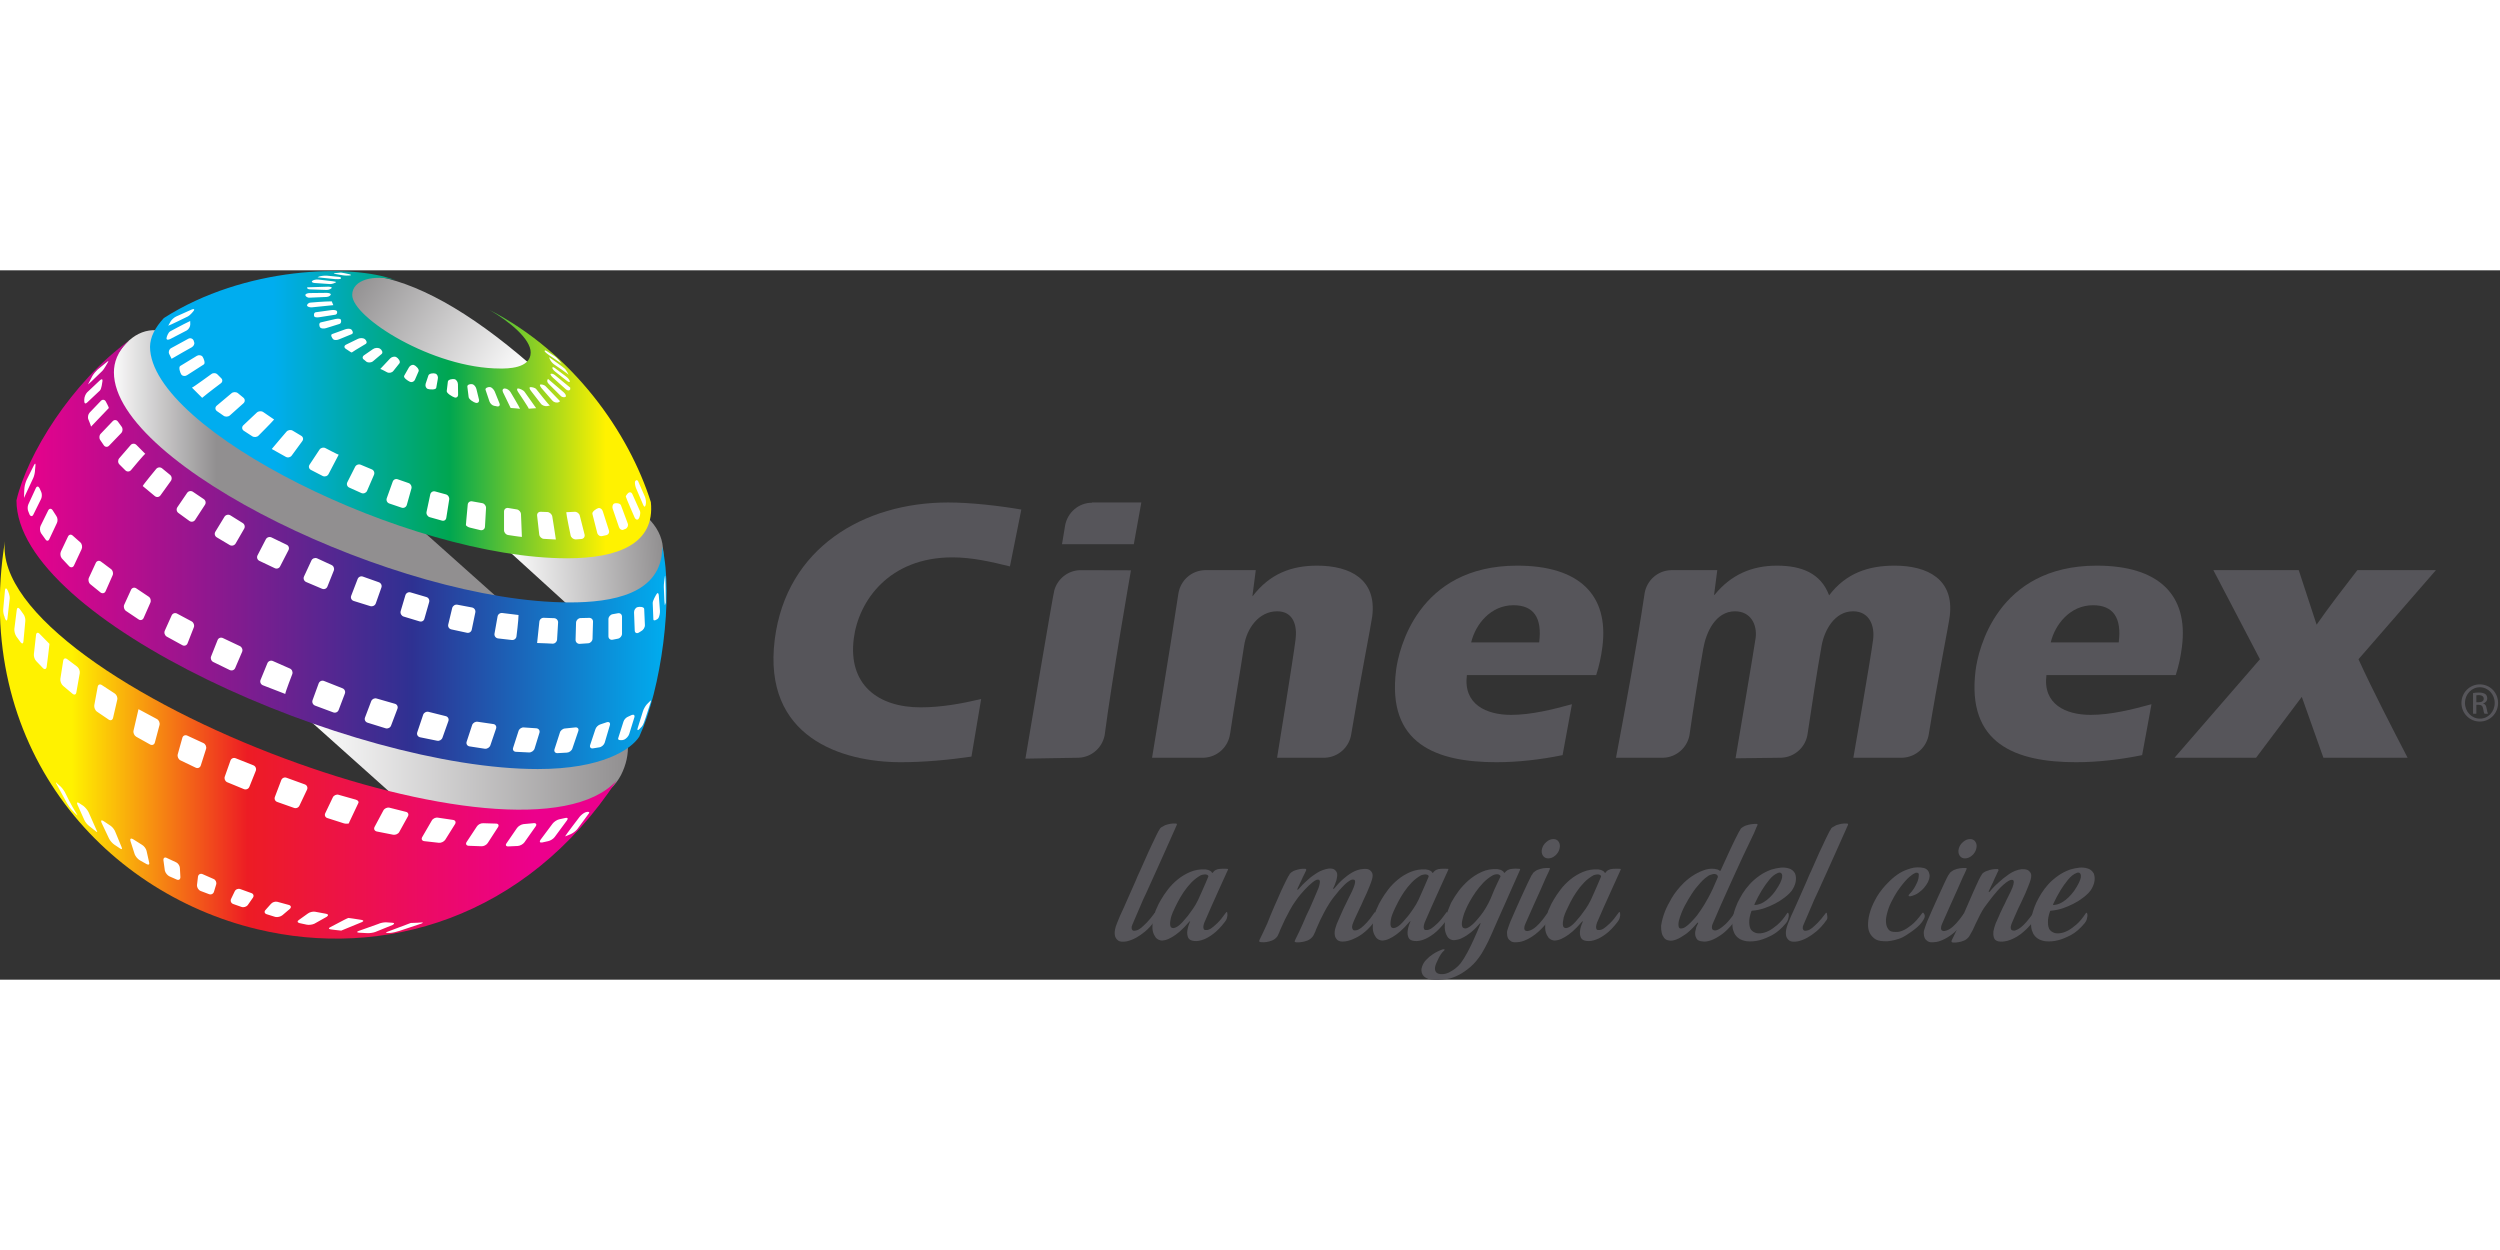 <?xml version="1.0" encoding="UTF-8" standalone="no"?>
<svg
   viewBox="0 0 3806.25 1080"
   height="100"
   width="200"
   xml:space="preserve"
   id="svg2"
   version="1.1"
   sodipodi:docname="untitled-1.svg"
   inkscape:version="1.1 (c68e22c387, 2021-05-23)"
   xmlns:inkscape="http://www.inkscape.org/namespaces/inkscape"
   xmlns:sodipodi="http://sodipodi.sourceforge.net/DTD/sodipodi-0.dtd"
   xmlns="http://www.w3.org/2000/svg"
   xmlns:svg="http://www.w3.org/2000/svg"
   xmlns:rdf="http://www.w3.org/1999/02/22-rdf-syntax-ns#"
   xmlns:cc="http://creativecommons.org/ns#"
   xmlns:dc="http://purl.org/dc/elements/1.1/"><rect x="0" y="0" width="3806.25" height="1080" fill="#333333" stroke="none"/><sodipodi:namedview
     id="namedview81"
     pagecolor="#ffffff"
     bordercolor="#666666"
     borderopacity="1.0"
     inkscape:pageshadow="2"
     inkscape:pageopacity="0.0"
     inkscape:pagecheckerboard="0"
     showgrid="false"
     fit-margin-top="0"
     fit-margin-left="0"
     fit-margin-right="0"
     fit-margin-bottom="0"
     inkscape:zoom="0.28410989"
     inkscape:cx="1036.5707"
     inkscape:cy="1061.2091"
     inkscape:window-width="1920"
     inkscape:window-height="1017"
     inkscape:window-x="-8"
     inkscape:window-y="-8"
     inkscape:window-maximized="1"
     inkscape:current-layer="svg2" /><defs
     id="defs6"><linearGradient
       id="linearGradient66"
       spreadMethod="pad"
       gradientTransform="matrix(755.295,0,0,-755.295,1334.82,1470.54)"
       gradientUnits="userSpaceOnUse"
       y2="0"
       x2="1"
       y1="0"
       x1="0"><stop
         id="stop62"
         offset="0"
         style="stop-opacity:1;stop-color:#ffffff" /><stop
         id="stop64"
         offset="1"
         style="stop-opacity:1;stop-color:#918f90" /></linearGradient><linearGradient
       id="linearGradient74"
       spreadMethod="pad"
       gradientTransform="matrix(365.552,22.23,22.23,-365.552,1808.06,1929.53)"
       gradientUnits="userSpaceOnUse"
       y2="0"
       x2="1"
       y1="0"
       x1="0"><stop
         id="stop70"
         offset="0"
         style="stop-opacity:1;stop-color:#ffffff" /><stop
         id="stop72"
         offset="1"
         style="stop-opacity:1;stop-color:#918f90" /></linearGradient><linearGradient
       id="linearGradient82"
       spreadMethod="pad"
       gradientTransform="matrix(-378.168,245.773,245.773,378.168,1828.82,2353.87)"
       gradientUnits="userSpaceOnUse"
       y2="0"
       x2="1"
       y1="0"
       x1="0"><stop
         id="stop78"
         offset="0"
         style="stop-opacity:1;stop-color:#ffffff" /><stop
         id="stop80"
         offset="1"
         style="stop-opacity:1;stop-color:#918f90" /></linearGradient><linearGradient
       id="linearGradient94"
       spreadMethod="pad"
       gradientTransform="matrix(913.97,0,0,-913.97,880.796,2167.78)"
       gradientUnits="userSpaceOnUse"
       y2="0"
       x2="1"
       y1="0"
       x1="0"><stop
         id="stop86"
         offset="0"
         style="stop-opacity:1;stop-color:#ffffff" /><stop
         id="stop88"
         offset="0.274"
         style="stop-opacity:1;stop-color:#918f90" /><stop
         id="stop90"
         offset="0.687"
         style="stop-opacity:1;stop-color:#918f90" /><stop
         id="stop92"
         offset="1"
         style="stop-opacity:1;stop-color:#918f90" /></linearGradient><clipPath
       id="clipPath104"
       clipPathUnits="userSpaceOnUse"><path
         id="path102"
         d="m 2170.01,1978.13 c 26.93,-116.4 -2.89,-332.07 -53.63,-441.61 -19.08,-29.63 -86.12,-75.36 -236.07,-75.36 -431.87,0 -1213.747,345.73 -1213.747,625.43 24.437,105.68 127.386,274.29 262.992,372.76 -28.973,-25.89 -36.121,-53.2 -36.121,-74.73 0,-216.53 662.656,-535.55 1060.966,-535.55 95.94,0 215.61,17.96 215.61,129.06 z" /></clipPath><linearGradient
       id="linearGradient112"
       spreadMethod="pad"
       gradientTransform="matrix(1513.57,0,0,-1513.57,666.567,1960.25)"
       gradientUnits="userSpaceOnUse"
       y2="0"
       x2="1"
       y1="0"
       x1="0"><stop
         id="stop106"
         offset="0"
         style="stop-opacity:1;stop-color:#ec008c" /><stop
         id="stop108"
         offset="0.609"
         style="stop-opacity:1;stop-color:#2e3192" /><stop
         id="stop110"
         offset="1"
         style="stop-opacity:1;stop-color:#00adef" /></linearGradient><clipPath
       id="clipPath122"
       clipPathUnits="userSpaceOnUse"><path
         id="path120"
         d="m 1767.34,2530.19 c 196,-101.03 324.86,-286.22 376.06,-447.66 9.9,-96.55 -75.22,-130.73 -194.72,-130.73 -369.09,0 -971.203,298.43 -971.203,492.57 0.359,21.75 10.957,43.76 32.223,66.76 186.82,119.56 437.46,127.25 538.98,88.13 -48.91,13.7 -100.52,1.67 -100.52,-34.47 0,-52.34 187.46,-171.19 344.66,-171.19 14.53,0 70.82,-0.89 70.82,37.39 0,31.07 -48.28,71.54 -96.3,99.2 z" /></clipPath><linearGradient
       id="linearGradient134"
       spreadMethod="pad"
       gradientTransform="matrix(1166.72,0,0,-1166.72,977.476,2286.08)"
       gradientUnits="userSpaceOnUse"
       y2="0"
       x2="1"
       y1="0"
       x1="0"><stop
         id="stop124"
         offset="0"
         style="stop-opacity:1;stop-color:#00adef" /><stop
         id="stop126"
         offset="0.246"
         style="stop-opacity:1;stop-color:#00adef" /><stop
         id="stop128"
         offset="0.598"
         style="stop-opacity:1;stop-color:#00a650" /><stop
         id="stop130"
         offset="0.91"
         style="stop-opacity:1;stop-color:#fff200" /><stop
         id="stop132"
         offset="1"
         style="stop-opacity:1;stop-color:#fff200" /></linearGradient><clipPath
       id="clipPath144"
       clipPathUnits="userSpaceOnUse"><path
         id="path142"
         d="m 639.633,1991.43 c -18.66,-166.78 304.664,-377 651.647,-505.9 321.45,-119.81 663.66,-170 772.64,-51.06 -211.78,-322.33 -545.19,-416.65 -837.59,-345.99 -363.053,87.39 -662.615,428.53 -586.697,902.95 z" /></clipPath><linearGradient
       id="linearGradient156"
       spreadMethod="pad"
       gradientTransform="matrix(1436.14,0,0,-1436.14,627.778,1528.9)"
       gradientUnits="userSpaceOnUse"
       y2="0"
       x2="1"
       y1="0"
       x1="0"><stop
         id="stop146"
         offset="0"
         style="stop-opacity:1;stop-color:#fff200" /><stop
         id="stop148"
         offset="0.117"
         style="stop-opacity:1;stop-color:#fff200" /><stop
         id="stop150"
         offset="0.402"
         style="stop-opacity:1;stop-color:#ed1c24" /><stop
         id="stop152"
         offset="0.867"
         style="stop-opacity:1;stop-color:#ec008c" /><stop
         id="stop154"
         offset="1"
         style="stop-opacity:1;stop-color:#ec008c" /></linearGradient></defs><g
     transform="matrix(0.654,0,0,-0.654,-410.85,1714.911)"
     id="g12"><path
       id="path16"
       style="fill:#56555a;fill-opacity:1;fill-rule:nonzero;stroke:none"
       d="m 6393.07,1616.67 h 5.58 c 6.36,0 11.71,2.3 11.71,8.28 0,4.15 -3.11,8.37 -11.71,8.37 -2.47,0 -4.19,-0.16 -5.58,-0.4 z m 0,-26.69 h -7.65 v 48.11 c 4.02,0.56 7.85,1.2 13.62,1.2 7.25,0 12.03,-1.59 14.98,-3.67 2.83,-2.07 4.38,-5.33 4.38,-10.03 0,-6.22 -4.23,-10.04 -9.44,-11.63 v -0.4 c 4.27,-0.72 7.13,-4.54 8.09,-11.63 1.2,-7.57 2.31,-10.36 3.1,-11.95 h -8.05 c -1.19,1.59 -2.38,6.05 -3.3,12.26 -1.16,6.13 -4.19,8.45 -10.32,8.45 h -5.41 z m 8.05,61.58 c -18.97,0 -34.5,-16.33 -34.5,-36.49 0,-20.47 15.53,-36.57 34.73,-36.57 19.16,-0.23 34.49,16.1 34.49,36.41 0,20.32 -15.33,36.65 -34.49,36.65 z m 0.23,6.69 c 23.5,0 42.35,-19.12 42.35,-43.18 0,-24.29 -18.85,-43.34 -42.58,-43.34 -23.59,0 -42.71,19.05 -42.71,43.34 0,24.06 19.12,43.18 42.71,43.18 h 0.23" /><path
       id="path18"
       style="fill:#56555a;fill-opacity:1;fill-rule:nonzero;stroke:none"
       d="m 3318.63,1125.69 c 0.56,-3.19 0.97,-5.82 1.16,-7.66 0.14,-1.98 0.06,-3.66 -0.22,-5.09 -0.38,-1.6 -0.94,-2.71 -1.87,-3.59 -7.73,-10.83 -15.56,-19.51 -23.47,-26.12 -7.77,-6.38 -14.97,-11.4 -21.47,-14.9 -7.73,-4.14 -15.11,-6.94 -22.18,-8.37 -9.09,-1.52 -15.34,-0.79 -19.04,1.75 -3.67,2.71 -6.18,6.06 -7.39,10.12 -1.27,4.7 -1.27,10.2 0,16.33 0.62,3.51 2.05,8.29 4.4,14.1 2.33,5.98 4.66,11.55 7.13,17.29 2.85,6.45 5.81,13.14 9.28,20.24 4.64,10.27 9.2,20.63 13.64,30.91 4.53,10.35 8.67,19.6 12.33,27.8 3.94,9.72 7.97,18.8 12.03,27.33 6.49,14.73 12.57,28.2 18.08,40.62 2.37,5.26 4.94,10.52 7.37,15.86 2.51,5.33 4.78,10.27 7.03,14.74 2.09,4.54 4.01,8.6 5.72,11.95 1.7,3.42 3.03,5.89 3.98,7.72 0.62,0.8 1.12,1.67 1.62,2.4 0.43,0.79 0.81,1.42 1.09,1.99 l 1.02,1.83 c 0.56,0.8 1.49,1.67 2.75,2.54 1.79,1.21 4.76,2.88 8.82,4.95 4.28,1.43 8.42,2.54 12.47,3.35 4.06,0.63 8.34,0.86 12.98,0.55 0.28,0 0.74,-0.16 1.46,-0.4 0.83,-0.88 0.98,-1.91 0.3,-3.1 -0.52,-1.52 -1.36,-3.03 -2.23,-4.79 -0.64,-1.59 -1.4,-3.42 -2.33,-5.58 -0.92,-2.22 -2.04,-4.61 -3.27,-7.24 -6.79,-15.62 -13.88,-31.47 -21.27,-47.73 -6.16,-14.09 -13.05,-29.39 -20.62,-45.8 -7.52,-16.49 -14.85,-32.66 -21.94,-48.51 -4.69,-9.41 -8.89,-18.72 -12.55,-27.89 -3.43,-7.65 -6.81,-15.53 -10.24,-23.74 -3.34,-8.28 -6.23,-15.05 -8.72,-20.39 -1.59,-3.19 -2.19,-6.06 -1.87,-8.36 0,-2 0.77,-3.75 2.29,-5.02 1.51,-1.36 4.54,-1.44 8.74,-0.25 3.11,0.56 6.71,2.47 10.74,5.66 3.32,2.79 7.78,6.77 13.24,12.27 5.31,5.41 11.61,12.98 18.68,22.71 0.32,0.23 0.64,0.39 0.96,0.39 0.58,0 1.06,-0.31 1.37,-0.87" /><path
       id="path20"
       style="fill:#56555a;fill-opacity:1;fill-rule:nonzero;stroke:none"
       d="m 3417.6,1157 c 3.16,6.77 6.13,13.3 8.86,19.68 2.72,6.28 5.23,11.94 7.43,16.88 2.45,5.65 4.82,11.15 6.95,16.42 0.34,0.39 0.5,0.87 0.5,1.67 v 0.47 c -0.98,1.83 -2.51,2.95 -4.43,3.34 -2.07,0.48 -3.92,0.57 -5.79,0.25 -2.55,-0.25 -4.98,-0.96 -7.39,-1.76 -8.05,-4.45 -15.43,-10.12 -22.06,-16.96 -6.64,-6.94 -12.55,-14.26 -17.83,-22.07 -5.24,-7.89 -9.86,-15.62 -13.88,-23.42 -4.07,-7.81 -7.24,-14.5 -9.75,-20.08 -1.25,-2.31 -2.21,-4.46 -2.76,-6.45 -0.6,-1.83 -1.23,-3.51 -1.87,-4.94 -0.56,-1.52 -1.04,-3.03 -1.36,-4.55 -0.99,-4.37 -1.59,-8.2 -1.93,-11.38 -0.28,-2.95 -0.14,-5.74 0.48,-8.13 0.67,-2.62 2.25,-4.14 4.68,-4.78 1.51,-0.48 3.56,-0.39 5.93,0.48 1.92,0.63 4.27,1.83 7.25,3.75 2.89,1.99 6.4,5.09 10.46,9.47 4.02,4.46 8.16,9.32 12.51,14.66 3.66,4.7 7.68,10.2 12.01,16.57 4.34,6.3 8.36,13.22 11.99,20.88 z m -8.77,-96.16 c -7.64,0.55 -12.53,3.27 -14.62,7.96 -1.95,4.7 -2.64,9.64 -2.01,14.98 0.58,6.14 2.61,13.23 5.94,21.11 0.61,0.88 0.89,1.51 0.73,1.76 -0.13,0.32 -0.35,0.32 -0.73,0 -0.3,-0.25 -0.7,-0.56 -1.34,-0.88 -8.06,-9.32 -15.33,-16.97 -21.97,-22.71 -6.65,-5.73 -12.62,-9.96 -17.86,-12.99 -5.88,-3.49 -11.23,-5.88 -16.19,-7.09 -4.4,-1.11 -8.07,-1.34 -11.16,-0.63 -3.08,0.8 -5.53,1.84 -7.38,3.35 -2.18,1.43 -3.92,3.34 -5.1,5.73 -3.73,5.58 -5.72,11.8 -6.1,18.97 -0.2,7.09 0.26,13.7 1.47,19.83 1.26,7.33 3.23,14.58 6.04,21.67 0.9,1.99 2.01,4.38 3.21,7.01 0.87,2.39 2.15,5.18 3.7,8.2 1.54,3.03 3.41,6.38 5.58,9.89 3.98,7.09 9.24,14.89 15.75,23.42 6.44,8.52 14.16,16.4 22.95,23.58 8.78,7.25 18.58,13.07 29.43,17.69 10.78,4.46 22.51,6.53 35.16,5.88 2.15,-0.23 4.38,-0.71 6.51,-1.27 1.55,-0.63 3.14,-1.35 4.78,-2.23 1.75,-0.87 2.91,-2.07 3.53,-3.51 l 0.97,-0.87 c 0.3,-0.63 0.71,-0.63 1.34,0 0.67,1.19 1.55,2.31 2.78,3.51 2.49,2.38 5.52,3.98 9.26,4.93 1.86,0.24 4,0.57 6.51,0.8 4.05,0.25 9.05,0.25 15.26,0 0.68,0 1.12,-0.15 1.38,-0.48 0.61,-0.63 0.61,-1.27 0,-2.15 -7.11,-15.69 -14.03,-30.9 -20.82,-45.88 -5.87,-12.91 -11.91,-26.29 -18.02,-40.16 -6.23,-13.86 -11.47,-25.89 -15.73,-36.16 -1.36,-3.27 -2.09,-6.21 -2.42,-8.85 -0.31,-2.38 -0.02,-4.54 0.74,-6.45 0.76,-1.83 2.69,-2.71 5.82,-2.39 3.04,-0.32 6.73,0.88 11.07,3.51 3.69,2.38 8.47,6.36 14.36,12.03 5.85,5.49 12.83,14.01 20.89,25.41 l 0.9,0.96 c 0.64,0 1.27,-0.4 1.83,-1.28 0.34,-1.75 0.46,-3.82 0.46,-6.21 -0.28,-2.07 -0.77,-4.31 -1.3,-6.86 -0.69,-2.46 -2.21,-5.33 -4.74,-8.6 -9.51,-12.35 -18.58,-21.67 -27.14,-28.04 -8.38,-6.3 -15.91,-10.6 -22.37,-12.91 -7.76,-3.03 -14.83,-4.22 -21.35,-3.58" /><path
       id="path22"
       style="fill:#56555a;fill-opacity:1;fill-rule:nonzero;stroke:none"
       d="m 3831.14,1127.04 c 1.51,-2.07 2.31,-4.14 2.51,-6.21 0.12,-2.07 -0.16,-3.83 -0.68,-5.35 -0.63,-2.07 -1.39,-3.97 -2.27,-5.65 -8.04,-11.23 -16.13,-20.16 -24.13,-26.92 -8.05,-6.78 -15.62,-11.79 -22.67,-14.98 -8.05,-4.15 -15.98,-6.85 -23.66,-7.97 -8.64,-1.19 -14.78,-0.16 -18.36,3.02 -3.52,3.28 -5.59,6.94 -6.18,11.08 -0.96,5.02 -0.44,10.76 1.39,17.13 1.52,5.65 4.11,12.51 7.9,20.55 3.66,8.13 7.24,16.02 10.5,23.67 4.07,8.83 8.62,18.08 13.55,27.8 5.26,9.96 8.85,17.84 10.88,23.34 1.99,5.57 2.99,9.56 2.99,11.95 0,2.86 -0.73,4.54 -2.32,4.78 -2.47,1.2 -5.61,0.72 -9.48,-1.44 -3.86,-2.23 -7.88,-5.33 -12.06,-9.24 -4.19,-4.06 -8.41,-8.52 -12.8,-13.54 -4.21,-4.93 -8.08,-9.64 -11.51,-14.1 -1.86,-2.31 -3.54,-4.54 -5.14,-6.61 -1.51,-2.07 -2.74,-3.82 -3.66,-5.26 -1.23,-1.83 -2.39,-3.43 -3.18,-4.94 -3.83,-5.9 -7.49,-12.27 -11.28,-19.36 -3.62,-7.01 -7.01,-13.7 -10.08,-19.84 -3.43,-7.4 -6.69,-14.66 -9.72,-21.98 -0.71,-2.47 -1.59,-4.79 -2.87,-7.17 -0.9,-2.07 -1.86,-3.98 -2.94,-5.98 -1.08,-1.99 -2.39,-3.58 -3.9,-5.02 -3.11,-3.27 -6.69,-5.57 -10.68,-7.09 -4.02,-1.51 -7.93,-2.47 -11.63,-3.1 -4.26,-0.8 -8.96,-1.11 -13.86,-0.8 -2.51,0.24 -3.67,1.11 -3.67,2.55 0,0.55 0.33,1.35 0.88,2.31 3.38,6.69 6.69,13.46 9.95,20.39 3.2,6.94 6.15,13.22 8.57,18.89 2.75,6.37 5.46,12.59 7.89,18.4 2.51,4.69 5.14,10.19 7.85,16.33 2.78,6.22 5.45,12.19 7.92,18.16 3.07,6.7 5.94,13.62 8.81,20.71 3.1,6.78 5.02,11.96 5.77,15.7 0.76,3.59 1.15,6.37 1.15,8.21 -0.31,1.9 -0.95,3.34 -1.86,3.82 -3.39,1.51 -8.37,-0.24 -14.83,-5.41 -6.45,-5.19 -12.94,-11.32 -19.39,-18.41 -5.9,-6.38 -10.88,-12.27 -14.9,-17.53 -2.11,-3.03 -4.14,-5.73 -6.01,-8.44 -4.38,-5.9 -8.57,-12.66 -12.71,-20.32 -4.22,-7.65 -8.01,-14.89 -11.31,-21.66 -3.75,-7.89 -7.49,-16.02 -11.16,-24.22 -0.95,-2.31 -1.83,-4.71 -2.79,-7.09 -0.96,-1.99 -1.82,-4.07 -2.78,-6.14 -0.88,-1.99 -2.11,-3.82 -3.75,-5.26 -3.03,-3.27 -6.61,-5.57 -10.64,-7.09 -4.02,-1.51 -7.84,-2.47 -11.59,-3.1 -4.29,-0.8 -8.91,-1.04 -13.86,-0.4 -2.47,0.23 -3.75,1.19 -3.75,2.63 0,0.55 0.17,1.35 0.57,2.14 3.34,6.78 6.69,13.71 9.87,20.56 3.28,6.93 6.1,13.22 8.61,18.72 2.79,6.53 5.17,12.67 7.41,18.57 6.13,14.73 12.03,28.28 17.65,40.62 2.11,5.19 4.46,10.6 6.89,15.86 2.5,5.25 4.78,10.2 6.92,14.58 2.24,4.38 4.11,8.28 5.79,11.71 1.63,3.35 3.1,5.9 3.93,7.65 0.65,0.87 1.24,1.67 1.68,2.47 0.44,0.8 0.79,1.43 1.11,1.99 l 0.96,1.75 2.78,2.71 c 0.96,0.56 2.08,1.27 3.51,2.38 1.36,0.96 2.99,1.84 4.86,2.4 4.26,1.51 8.36,2.55 12.27,3.35 3.83,0.71 8.09,0.88 12.75,0.63 0.56,0 1.12,-0.15 1.39,-0.48 0.61,-0.63 0.68,-1.59 0.36,-3.1 -0.52,-1.44 -1.28,-3.03 -2.31,-4.79 -0.56,-1.5 -1.43,-3.26 -2.51,-5.25 -1.08,-2.15 -2.31,-4.46 -3.51,-7.09 -0.91,-2.15 -2.03,-4.46 -3.18,-7.09 -1.23,-2.32 -2.55,-5.02 -3.95,-8.13 -1.38,-3.1 -3.06,-6.76 -4.89,-10.75 v -1.83 c 0,-0.96 0.75,-0.56 2.34,0.87 6.78,7.96 14.07,15.3 21.79,21.99 6.42,5.97 13.83,11.32 21.95,16.41 8.21,5.02 16.81,8.13 25.78,9.64 4.9,0.64 9.12,0.16 12.47,-1.2 3.18,-1.59 5.48,-3.97 7.16,-7.32 1.75,-3.43 1.63,-8.76 -0.19,-16.1 -0.28,-2.15 -0.96,-4.22 -1.88,-6.21 -0.64,-2.15 -1.35,-4.38 -2.27,-6.61 -0.96,-2.39 -2.19,-5.02 -3.7,-7.97 v -1.67 c 0,-0.96 0.75,-0.72 2.26,0.79 6.5,8.21 13.51,15.62 20.88,22.07 6.1,5.5 13.22,10.75 21.31,15.45 8.05,4.71 16.37,7.26 25.02,7.89 5.57,0.64 10.03,0.25 13.53,-1.27 2.95,-1.51 5.5,-3.9 7.26,-7.33 1.94,-3.35 1.94,-8.6 0,-15.62 -1.55,-5.02 -3.31,-10.11 -5.5,-15.45 -1.76,-4.7 -4.06,-9.96 -6.53,-15.7 -2.47,-5.73 -5.26,-11.63 -8.29,-17.84 -3.15,-7.32 -6.33,-14.41 -9.76,-21.19 -2.82,-5.9 -5.65,-11.94 -8.52,-18.32 -2.95,-6.3 -5.22,-11.63 -6.73,-16.1 -1,-2.87 -1.24,-5.57 -1,-7.96 0.4,-2 1.15,-3.74 2.4,-5.1 1.23,-1.19 3.85,-1.44 7.84,-0.56 3.35,0.56 7.09,2.47 11.15,5.66 3.43,2.71 7.57,6.69 12.67,11.95 5.13,5.33 10.91,12.82 17.37,22.55 0,0.55 0.36,0.94 0.96,1.19 0.63,0.71 1.51,0.56 2.82,-0.32" /><path
       id="path24"
       style="fill:#56555a;fill-opacity:1;fill-rule:nonzero;stroke:none"
       d="m 3930.6,1157 c 3.03,6.77 6.06,13.3 8.77,19.68 2.78,6.28 5.25,11.94 7.4,16.88 2.47,5.65 4.87,11.15 7.01,16.42 0.25,0.39 0.4,0.87 0.4,1.67 v 0.47 c -0.87,1.83 -2.39,2.95 -4.38,3.34 -1.99,0.48 -3.9,0.57 -5.81,0.25 -2.47,-0.25 -4.86,-0.96 -7.33,-1.76 -8.13,-4.45 -15.41,-10.12 -22.07,-16.96 -6.62,-6.94 -12.51,-14.26 -17.85,-22.07 -5.17,-7.89 -9.96,-15.62 -13.85,-23.42 -4.03,-7.81 -7.34,-14.5 -9.77,-20.08 -1.23,-2.31 -2.11,-4.46 -2.74,-6.45 -0.64,-1.83 -1.2,-3.51 -1.84,-4.94 -0.71,-1.52 -1.15,-3.03 -1.43,-4.55 -0.95,-4.37 -1.6,-8.2 -1.83,-11.38 -0.32,-2.95 -0.16,-5.74 0.44,-8.13 0.55,-2.62 2.11,-4.14 4.66,-4.78 1.51,-0.48 3.5,-0.39 6.05,0.48 1.8,0.63 4.18,1.83 7.13,3.75 2.95,1.99 6.45,5.09 10.4,9.47 4.06,4.46 8.16,9.32 12.55,14.66 3.7,4.7 7.68,10.2 11.98,16.57 4.46,6.3 8.37,13.22 12.11,20.88 z m -8.84,-96.16 c -7.69,0.55 -12.51,3.27 -14.58,7.96 -1.99,4.7 -2.7,9.64 -1.99,14.98 0.48,6.14 2.55,13.23 5.89,21.11 0.72,0.88 0.92,1.51 0.72,1.76 -0.12,0.32 -0.4,0.32 -0.72,0 -0.27,-0.25 -0.71,-0.56 -1.35,-0.88 -8.01,-9.32 -15.33,-16.97 -21.99,-22.71 -6.65,-5.73 -12.59,-9.96 -17.84,-12.99 -5.86,-3.49 -11.27,-5.88 -16.25,-7.09 -4.31,-1.11 -8.01,-1.34 -11.08,-0.63 -3.1,0.8 -5.57,1.84 -7.41,3.35 -2.15,1.43 -3.82,3.34 -5.1,5.73 -3.74,5.58 -5.73,11.8 -6.05,18.97 -0.27,7.09 0.19,13.7 1.36,19.83 1.27,7.33 3.34,14.58 6.05,21.67 0.92,1.99 2.03,4.38 3.22,7.01 0.96,2.39 2.2,5.18 3.7,8.2 1.61,3.03 3.43,6.38 5.59,9.89 4.06,7.09 9.28,14.89 15.77,23.42 6.46,8.52 14.14,16.4 22.94,23.58 8.73,7.25 18.61,13.07 29.4,17.69 10.91,4.46 22.58,6.53 35.21,5.88 2.15,-0.23 4.39,-0.71 6.53,-1.27 1.52,-0.63 3.11,-1.35 4.87,-2.23 1.67,-0.87 2.78,-2.07 3.43,-3.51 l 0.94,-0.87 c 0.36,-0.63 0.73,-0.63 1.4,0 0.59,1.19 1.47,2.31 2.83,3.51 2.38,2.38 5.5,3.98 9.28,4.93 1.76,0.24 3.94,0.57 6.38,0.8 4.02,0.25 9.12,0.25 15.37,0 0.51,0 0.99,-0.15 1.35,-0.48 0.6,-0.63 0.6,-1.27 0,-2.15 -7.09,-15.69 -14.1,-30.9 -20.87,-45.88 -5.89,-12.91 -11.83,-26.29 -18.04,-40.16 -6.26,-13.86 -11.48,-25.89 -15.81,-36.16 -1.16,-3.27 -2.08,-6.21 -2.28,-8.85 -0.28,-2.38 -0.08,-4.54 0.71,-6.45 0.73,-1.83 2.72,-2.71 5.83,-2.39 3.02,-0.32 6.68,0.88 10.99,3.51 3.82,2.38 8.57,6.36 14.49,12.03 5.82,5.49 12.76,14.01 20.73,25.41 l 0.94,0.96 c 0.73,0 1.24,-0.4 1.96,-1.28 0.24,-1.75 0.4,-3.82 0.4,-6.21 -0.33,-2.07 -0.76,-4.31 -1.4,-6.86 -0.63,-2.46 -2.15,-5.33 -4.62,-8.6 -9.56,-12.35 -18.56,-21.67 -27.09,-28.04 -8.51,-6.3 -16,-10.6 -22.46,-12.91 -7.72,-3.03 -14.78,-4.22 -21.35,-3.58" /><path
       id="path26"
       style="fill:#56555a;fill-opacity:1;fill-rule:nonzero;stroke:none"
       d="m 4098.62,1160.1 c 5.57,14.1 10.67,25.89 15.29,35.3 2.47,5.25 4.79,10.11 7.01,14.58 0,0.39 0,0.63 0.25,0.87 0.15,0.32 0.15,0.55 0.15,0.8 v 0.47 c -1.2,2.07 -2.87,3.34 -4.86,3.82 -1.99,0.48 -3.94,0.48 -5.77,0.17 -2.19,-0.25 -4.5,-0.96 -6.97,-2.16 -8.05,-4.45 -15.38,-10.19 -22.23,-17.21 -6.77,-7.09 -12.91,-14.49 -18.28,-22.3 -5.38,-7.88 -10.2,-15.54 -14.35,-23.18 -4.14,-7.65 -7.36,-14.26 -9.52,-19.84 -1.83,-4.14 -3.22,-7.89 -4.14,-11.39 -0.63,-1.83 -1.11,-3.42 -1.39,-4.94 -1.24,-4.7 -2.03,-8.69 -2.43,-11.95 -0.24,-3.18 0,-5.98 0.83,-8.37 0.76,-2.38 2.51,-3.82 5.3,-4.37 1.16,-0.56 3.11,-0.48 5.58,0.4 1.84,0.55 4.3,1.98 7.41,3.97 3.07,2.07 6.77,5.34 11.08,9.73 4.62,4.93 9.27,10.43 13.89,16.33 4.03,5.02 8.01,10.91 12.03,17.68 3.99,6.69 7.77,13.95 11.12,21.59 z M 3998.16,972.559 c -8.76,-1.418 -16.17,-2.219 -22.55,-2.379 -6.25,-0.16 -11.63,0.16 -15.93,0.871 -4.34,0.719 -7.97,1.91 -10.92,3.508 -2.94,1.589 -5.13,3.351 -6.68,5.089 -3.71,4.391 -5.26,9.813 -4.7,16.34 1.67,7.882 5.01,14.742 10.23,20.312 5.22,5.58 10.79,10.28 16.73,14.11 6.73,4.38 14.3,8.12 22.67,11.07 1.82,0.16 3.02,0.31 3.39,0.16 0.51,-0.16 0.75,-0.48 0.75,-1.12 0,-0.55 -0.32,-1.11 -0.92,-1.75 -3.07,-2.63 -5.73,-5.66 -7.84,-9.09 -2.15,-3.34 -4.06,-6.69 -5.58,-9.87 -1.83,-3.51 -3.54,-7.25 -5.1,-11.07 -2.47,-6.14 -3.42,-11.002 -2.75,-14.58 0.6,-3.512 1.99,-5.98 4.19,-7.488 2.15,-1.75 5.18,-2.711 9.24,-3.031 6.77,-0.309 12.9,1.027 18.47,3.668 5.58,2.863 10.6,5.812 14.83,9.16 5.02,3.741 9.31,8.051 12.98,12.741 5.02,6.54 10.2,14.98 15.78,25.34 5.57,10.51 10.52,20.48 14.81,30.27 5.26,11.47 10.35,23.34 15.3,35.69 0.6,2.07 0.47,2.63 -0.44,1.75 l -1.35,-1.27 c -7.49,-8.6 -14.39,-15.38 -20.68,-20.32 -6.37,-5.01 -11.79,-8.6 -16.45,-10.99 -5.62,-3.19 -10.52,-5.18 -14.78,-5.74 -4.38,-1.19 -8.08,-1.51 -11.15,-0.96 -3.03,0.65 -5.57,1.68 -7.37,3.2 -2.19,1.43 -3.99,3.34 -5.14,5.65 -3.43,5.9 -5.25,12.43 -5.65,19.36 -0.25,7.17 0.15,13.54 1.51,19.44 1.15,7.17 3.19,14.18 5.98,21.27 0.63,1.99 1.59,4.38 2.78,7.01 0.96,2.07 1.92,4.38 2.76,6.77 0.91,2.63 2.18,5.02 3.66,7.41 3.82,7.01 8.96,14.98 15.57,23.98 6.61,8.92 14.5,17.37 23.42,25.17 8.93,7.81 19.08,14.26 30.35,19.45 11.23,5.17 23.51,7.24 36.85,6.44 2.43,-0.39 4.62,-0.79 6.49,-1.43 1.52,-0.55 3.15,-1.35 4.79,-2.47 1.75,-0.95 2.86,-2.23 3.49,-3.67 l 0.96,-0.87 c 0.61,-0.63 1.08,-0.4 1.44,0.48 0.55,0.87 1.43,1.83 2.66,3.03 2.6,2.38 5.63,3.98 9.29,4.93 1.87,0.24 3.95,0.57 6.05,0.8 3.67,0.56 8.97,0.56 15.74,0 0.59,0 1.03,-0.15 1.39,-0.48 0.64,-0.63 0.64,-1.27 0,-2.15 -8.04,-18.56 -15.77,-35.92 -23.18,-52.1 -3.03,-7.01 -6.21,-14.26 -9.48,-21.59 -3.19,-7.41 -6.37,-14.33 -9.49,-21.19 -3.14,-6.77 -5.88,-12.99 -8.35,-18.72 -2.44,-5.73 -4.62,-10.67 -6.5,-14.81 -3.39,-7.57 -6.34,-14.51 -9,-20.56 -2.59,-5.98 -5.18,-11.55 -7.65,-16.65 -2.43,-5.18 -4.94,-10.12 -7.45,-14.58 -2.38,-4.62 -5.02,-9.32 -7.84,-13.86 -8.61,-13.62 -17.57,-24.22 -26.9,-32.11 -9.2,-7.802 -17.84,-13.7 -25.89,-17.841 -9.31,-5.019 -18.24,-8.211 -26.84,-9.73" /><path
       id="path28"
       style="fill:#56555a;fill-opacity:1;fill-rule:nonzero;stroke:none"
       d="m 4232.46,1253.15 c -5.58,0 -9.76,2.31 -12.59,6.69 -2.71,4.38 -3.43,9.73 -1.84,15.86 1.52,6.13 4.98,11.46 10.29,15.85 5.17,4.46 10.55,6.61 16.17,6.61 5.57,0 9.68,-2.15 12.47,-6.61 2.82,-4.39 3.42,-9.72 1.79,-15.85 -1.48,-6.13 -4.82,-11.48 -9.88,-15.86 -5.02,-4.38 -10.55,-6.69 -16.41,-6.69 z m -5.1,-152.16 c -9.01,-10.59 -17.45,-18.81 -25.26,-24.7 -7.89,-5.97 -14.94,-10.11 -21.03,-12.74 -7.17,-3.35 -13.62,-5.11 -19.52,-5.34 -6.85,-0.88 -11.95,-0.32 -15.3,1.75 -3.37,2.08 -5.88,4.54 -7.4,7.49 -1.56,3.19 -2.31,7.01 -2.31,11.39 -0.32,2.15 0,4.54 0.88,7.42 1.03,2.78 1.82,5.57 2.78,8.51 1.24,3.19 2.51,6.61 3.71,10.12 2.82,6.45 6.65,15.3 11.43,26.29 4.74,11.07 9.64,22.07 14.82,33.14 5.02,11 9.72,21.12 14.06,30.43 4.34,9.25 7.48,15.62 9.28,18.81 0.71,0.79 1.15,1.59 1.67,2.15 0.4,0.56 0.8,1.11 1.04,1.75 l 1.03,1.83 2.79,2.55 c 0.87,0.56 2.07,1.44 3.43,2.39 1.39,1.12 3.03,1.92 4.86,2.47 4.3,1.75 8.56,2.94 12.74,3.51 4.23,0.64 8.52,0.71 13.14,0.56 0.4,0.15 0.77,0.15 1.44,0 0.96,-0.96 1.12,-1.84 0.48,-2.64 -0.64,-1.83 -1.44,-3.58 -2.31,-5.41 -0.64,-1.44 -1.43,-3.27 -2.55,-5.42 -1.04,-2.23 -2.27,-4.7 -3.5,-7.32 -3.99,-9.09 -8.53,-19.29 -13.39,-30.52 -4.38,-9.41 -9.4,-20.71 -15.33,-33.94 -5.86,-13.22 -12.19,-27.4 -18.93,-42.7 l -1.9,-4.46 c -0.96,-2.39 -1.36,-4.55 -1.36,-6.69 -0.4,-1.75 -0.08,-3.43 0.64,-4.7 0.8,-1.59 2.22,-2.47 4.42,-2.71 1.23,-0.32 2.47,-0.32 3.78,0 1.16,0.24 2.67,0.72 4.63,1.27 1.82,0.56 3.89,1.67 6.44,3.11 9.56,5.82 20.56,17.76 32.82,35.69 l 0.96,0.96 c 0.68,0.56 1.28,0.23 1.92,-0.96 0.87,-1.99 1.35,-4.22 1.35,-6.53 0,-2.07 -0.4,-4.54 -1.11,-7.34 -0.8,-2.78 -2.6,-5.96 -5.34,-9.47" /><path
       id="path30"
       style="fill:#56555a;fill-opacity:1;fill-rule:nonzero;stroke:none"
       d="m 4331.92,1157 c 3.07,6.77 6.01,13.3 8.8,19.68 2.79,6.28 5.18,11.94 7.37,16.88 2.59,5.65 4.83,11.15 6.97,16.42 0.32,0.39 0.39,0.87 0.39,1.67 v 0.47 c -0.87,1.83 -2.38,2.95 -4.33,3.34 -2.03,0.48 -3.99,0.57 -5.78,0.25 -2.46,-0.25 -4.93,-0.96 -7.41,-1.76 -8,-4.45 -15.38,-10.12 -22.03,-16.96 -6.61,-6.94 -12.55,-14.26 -17.76,-22.07 -5.38,-7.89 -9.92,-15.62 -13.98,-23.42 -3.98,-7.81 -7.25,-14.5 -9.72,-20.08 -1.19,-2.31 -2.11,-4.46 -2.78,-6.45 -0.65,-1.83 -1.21,-3.51 -1.76,-4.94 -0.68,-1.52 -1.19,-3.03 -1.48,-4.55 -0.88,-4.37 -1.55,-8.2 -1.82,-11.38 -0.36,-2.95 -0.21,-5.74 0.43,-8.13 0.68,-2.62 2.19,-4.14 4.63,-4.78 1.59,-0.48 3.58,-0.39 6,0.48 1.88,0.63 4.31,1.83 7.26,3.75 2.86,1.99 6.33,5.09 10.4,9.47 3.97,4.46 8.16,9.32 12.5,14.66 3.71,4.7 7.64,10.2 12.07,16.57 4.34,6.3 8.33,13.22 12.03,20.88 z m -8.81,-96.16 c -7.72,0.55 -12.58,3.27 -14.65,7.96 -1.99,4.7 -2.71,9.64 -2.08,14.98 0.56,6.14 2.64,13.23 6.11,21.11 0.5,0.88 0.79,1.51 0.63,1.76 -0.13,0.32 -0.4,0.32 -0.63,0 -0.29,-0.25 -0.81,-0.56 -1.44,-0.88 -8.05,-9.32 -15.42,-16.97 -21.95,-22.71 -6.65,-5.73 -12.67,-9.96 -17.92,-12.99 -5.82,-3.49 -11.28,-5.88 -16.21,-7.09 -4.35,-1.11 -7.97,-1.34 -11.04,-0.63 -3.14,0.8 -5.58,1.84 -7.49,3.35 -2.15,1.43 -3.83,3.34 -5.1,5.73 -3.66,5.58 -5.69,11.8 -5.97,18.97 -0.25,7.09 0.19,13.7 1.35,19.83 1.31,7.33 3.27,14.58 6.06,21.67 0.87,1.99 1.95,4.38 3.22,7.01 0.88,2.39 2.15,5.18 3.7,8.2 1.55,3.03 3.43,6.38 5.54,9.89 4.02,7.09 9.29,14.89 15.82,23.42 6.48,8.52 14.06,16.4 22.86,23.58 8.84,7.25 18.6,13.07 29.47,17.69 10.84,4.46 22.55,6.53 35.22,5.88 2.07,-0.23 4.31,-0.71 6.45,-1.27 1.56,-0.63 3.19,-1.35 4.86,-2.23 1.72,-0.87 2.87,-2.07 3.5,-3.51 l 0.96,-0.87 c 0.2,-0.63 0.72,-0.63 1.36,0 0.63,1.19 1.51,2.31 2.78,3.51 2.43,2.38 5.5,3.98 9.29,4.93 1.75,0.24 3.98,0.57 6.49,0.8 3.95,0.25 9.08,0.25 15.22,0 0.63,0 1.11,-0.15 1.43,-0.48 0.64,-0.63 0.64,-1.27 0,-2.15 -7.14,-15.69 -14.1,-30.9 -20.79,-45.88 -5.94,-12.91 -11.99,-26.29 -18.12,-40.16 -6.19,-13.86 -11.36,-25.89 -15.75,-36.16 -1.27,-3.27 -2.07,-6.21 -2.3,-8.85 -0.4,-2.38 -0.08,-4.54 0.67,-6.45 0.76,-1.83 2.63,-2.71 5.78,-2.39 3.07,-0.32 6.85,0.88 11.16,3.51 3.66,2.38 8.4,6.36 14.33,12.03 5.86,5.49 12.79,14.01 20.87,25.41 l 0.88,0.96 c 0.64,0 1.28,-0.4 1.84,-1.28 0.31,-1.75 0.51,-3.82 0.51,-6.21 -0.4,-2.07 -0.84,-4.31 -1.43,-6.86 -0.6,-2.46 -2.19,-5.33 -4.66,-8.6 -9.56,-12.35 -18.56,-21.67 -27.05,-28.04 -8.53,-6.3 -16.01,-10.6 -22.46,-12.91 -7.77,-3.03 -14.86,-4.22 -21.32,-3.58" /><path
       id="path32"
       style="fill:#56555a;fill-opacity:1;fill-rule:nonzero;stroke:none"
       d="m 4626.4,1207.34 c 0.56,0.88 0.96,1.91 0.96,3.1 0,2 -0.96,3.6 -2.75,4.87 -1.64,0.8 -3.06,1.36 -4.7,1.51 -1.59,0.16 -2.99,0 -4.1,-0.23 -1.56,-0.32 -3.03,-0.73 -4.22,-1.28 -1.92,-0.32 -3.99,-1.27 -6.42,-2.71 -2.31,-1.43 -4.86,-3.5 -7.97,-5.9 -3.1,-2.54 -6.8,-6.21 -11.03,-10.83 -6.85,-7.41 -13.38,-15.69 -19.51,-25.17 -5.35,-7.97 -10.72,-17.29 -16.46,-27.97 -5.69,-10.83 -10.31,-22.46 -13.66,-35.13 -0.71,-3.19 -0.96,-6.22 -0.96,-8.92 0,-2.23 0.48,-4.3 1.12,-6.14 0.8,-1.74 2.47,-2.62 4.9,-2.62 1.87,0 4.26,0.63 7.05,1.75 2.39,1.2 5.42,3.35 8.92,6.22 3.59,2.94 8.01,7.4 13.26,13.22 5.46,5.58 11.24,13.07 17.09,22.06 5.3,7.66 11.24,17.61 17.85,29.79 6.65,12.2 13.54,27.02 20.63,44.38 z m 85.25,104.92 c -9.01,-18.48 -17.9,-37.28 -26.85,-56.32 -7.73,-16.57 -15.98,-34.58 -24.78,-54.1 -8.84,-19.59 -17.24,-38.31 -25.33,-56.32 l -19.88,-45.89 c -0.92,-2.62 -1.4,-4.86 -1.4,-6.61 0,-1.83 0.33,-3.35 0.96,-4.62 0.63,-1.35 2.16,-2.31 4.54,-2.87 3.19,-0.55 6.97,0.48 11.63,3.11 3.99,2.31 9.01,6.22 14.87,11.63 5.77,5.5 12.82,13.94 20.83,25.42 l 0.91,0.87 c 0.68,0 1.08,-0.39 1.39,-1.27 0.88,-1.76 1.4,-3.83 1.4,-6.21 0,-2.08 -0.28,-4.39 -0.91,-6.86 -0.65,-2.47 -2.2,-5.25 -4.63,-8.12 -10.51,-12.99 -20.23,-22.55 -29.15,-28.68 -9,-6.22 -16.73,-10.44 -23.18,-12.75 -8.09,-2.95 -15.22,-3.9 -21.36,-2.71 -6.17,0.56 -10.31,2.47 -12.5,5.74 -2.07,3.26 -3.35,6.69 -3.67,10.59 -0.32,4.38 0.4,9.32 2.23,14.9 0,0.95 0.4,1.91 1,3.19 0.59,0.87 1.15,2.07 1.59,3.51 0.52,1.51 1.11,2.94 2.03,4.37 0.4,0.88 0.2,1.36 -0.44,1.36 -0.23,0 -0.75,-0.08 -1.36,-0.48 -10.19,-12.03 -19.27,-20.79 -27.28,-26.45 -8.09,-5.57 -14.81,-9.56 -20.43,-11.87 -6.49,-2.63 -11.99,-3.74 -16.69,-3.11 -5.82,0.64 -10.12,2.71 -12.91,6.38 -2.78,3.74 -4.7,7.57 -5.61,11.71 -1.16,5.02 -1.64,10.6 -1.4,16.81 1.6,10.59 4.46,21.51 8.77,32.58 3.78,9.4 9.08,20.07 16.09,31.87 6.89,11.71 16.21,23.42 28,35.21 8.01,7.65 16.45,14.17 25.45,19.44 7.69,4.7 16.22,8.45 25.5,11.31 9.27,2.71 18.48,2.79 27.8,0.16 l 1.8,-0.88 c 1.31,-0.63 2.18,-1.2 2.82,-1.75 0.28,-0.32 0.63,-0.48 0.96,-0.48 0.55,0 1.03,0.32 1.35,0.88 6.81,14.73 12.99,28.2 18.56,40.54 2.47,5.42 4.9,10.69 7.41,15.94 2.47,5.26 4.9,10.2 7.13,14.74 2.31,4.54 4.34,8.52 6.01,11.95 1.67,3.35 3.03,5.98 4.03,7.73 0.55,0.87 1.11,1.67 1.59,2.39 0.36,0.71 0.84,1.36 1.11,1.99 l 0.96,1.75 c 0.61,0.96 1.56,1.76 2.75,2.63 2.47,1.83 5.42,3.5 8.8,4.86 4.31,1.51 8.49,2.55 12.51,3.18 4.03,0.57 8.37,0.8 13.03,0.8 0.23,0 0.71,-0.08 1.31,-0.4 0.92,-0.95 1.16,-1.75 0.53,-2.62 -0.69,-1.52 -1.44,-3.11 -2.4,-4.95 -0.51,-1.43 -1.35,-3.34 -2.27,-5.65 -0.96,-2.39 -1.99,-4.94 -3.22,-7.57" /><path
       id="path34"
       style="fill:#56555a;fill-opacity:1;fill-rule:nonzero;stroke:none"
       d="m 4761.16,1177.31 c 5.25,7.65 9,13.94 11.34,18.8 2.24,4.86 3.75,8.85 4.35,12.11 0.6,3.43 0.48,6.3 -0.52,8.37 -1.19,2.38 -2.99,3.58 -5.46,3.58 -1.27,0 -2.47,-0.32 -3.62,-0.88 -7.17,-2.7 -13.86,-8.04 -20.31,-16.01 -6.42,-7.88 -12.19,-16.17 -17.41,-24.7 -5.89,-9.64 -11.6,-20.39 -17.01,-32.18 v -0.88 c 0,-0.55 0.4,-0.88 1.27,-0.88 7.09,0.56 13.43,2.63 19.13,5.98 5.65,3.35 10.67,7.17 14.9,11.31 5.02,4.63 9.39,9.8 13.34,15.38 z m -67.28,-116.95 c -7.41,1.28 -13.35,3.42 -17.85,6.69 -4.46,3.19 -7.84,7.1 -10.12,11.64 -2.3,4.54 -3.82,9.47 -4.41,14.73 -0.61,5.26 -0.61,10.68 0,15.93 1.23,12.43 5.21,26.06 11.98,41.04 3.11,6.44 6.94,13.45 11.48,21.02 4.69,7.41 10.27,14.74 16.72,21.83 6.46,7.01 13.79,13.46 22.15,19.36 8.21,5.89 17.69,10.76 28.13,14.58 7.72,2.31 15.06,3.74 22.06,4.46 6.3,0.56 12.51,0 18.6,-1.83 6.1,-1.68 10.96,-5.58 14.35,-11.47 2.19,-5.58 2.74,-11.48 1.82,-17.69 -0.59,-5.25 -2.74,-11.31 -6.49,-18.09 -3.66,-6.76 -10.51,-13.78 -20.39,-21.11 -6.46,-5.02 -13.74,-9.64 -21.71,-13.7 -6.81,-3.51 -14.7,-6.92 -23.62,-10.2 -9.08,-3.18 -18.57,-5.25 -28.72,-6.13 h -0.96 c -0.35,0 -0.75,-0.32 -1.35,-0.88 -3.79,-10.27 -5.46,-19.27 -5.13,-26.92 0,-3.18 0.47,-6.46 1.15,-9.64 0.76,-3.27 2.22,-6.21 4.42,-8.45 2.15,-2.3 4.97,-4.14 8.49,-5.5 3.62,-1.34 7.92,-1.74 13.22,-1.19 6.09,0.64 12.59,2.71 19.36,6.29 5.89,3.11 12.38,7.89 19.56,14.03 7.28,6.21 14.81,15.21 22.46,27.01 0.32,0.23 0.63,0.39 0.95,0.39 0.88,0 1.48,-0.56 1.84,-1.75 0.56,-2.15 0.79,-4.31 0.48,-6.61 -0.28,-1.99 -0.88,-4.46 -1.64,-7.26 -0.75,-2.78 -2.42,-5.65 -4.82,-8.68 -10.47,-12.59 -21.15,-21.82 -31.94,-27.56 -10.76,-5.66 -20.6,-9.72 -29.56,-12.03 -10.48,-2.71 -20.64,-3.43 -30.51,-2.31" /><path
       id="path36"
       style="fill:#56555a;fill-opacity:1;fill-rule:nonzero;stroke:none"
       d="m 4881.1,1125.69 c 0.55,-3.19 0.95,-5.82 1.11,-7.66 0.24,-1.98 0.16,-3.66 -0.24,-5.09 -0.32,-1.6 -0.87,-2.71 -1.83,-3.59 -7.65,-10.83 -15.54,-19.51 -23.43,-26.12 -7.88,-6.38 -15.05,-11.4 -21.5,-14.9 -7.65,-4.14 -15.22,-6.94 -22.23,-8.37 -8.92,-1.52 -15.26,-0.79 -19,1.75 -3.7,2.71 -6.17,6.06 -7.45,10.12 -1.15,4.7 -1.15,10.2 0,16.33 0.72,3.51 2.11,8.29 4.38,14.1 2.36,5.98 4.74,11.55 7.21,17.29 2.83,6.45 5.94,13.14 9.25,20.24 4.7,10.27 9.2,20.63 13.74,30.91 4.46,10.35 8.56,19.6 12.26,27.8 3.99,9.72 7.97,18.8 12.04,27.33 6.45,14.73 12.51,28.2 17.99,40.62 2.56,5.26 4.98,10.52 7.49,15.86 2.47,5.33 4.75,10.27 6.86,14.74 2.23,4.54 4.14,8.6 5.89,11.95 1.68,3.42 2.99,5.89 3.94,7.72 0.61,0.8 1.08,1.67 1.6,2.4 0.4,0.79 0.87,1.42 1.16,1.99 l 0.88,1.83 c 0.67,0.8 1.59,1.67 2.78,2.54 1.91,1.21 4.77,2.88 8.84,4.95 4.42,1.43 8.44,2.54 12.47,3.35 4.02,0.63 8.41,0.86 12.95,0.55 0.36,0 0.83,-0.16 1.43,-0.4 0.92,-0.88 1.08,-1.91 0.48,-3.1 -0.59,-1.52 -1.36,-3.03 -2.27,-4.79 -0.64,-1.59 -1.4,-3.42 -2.35,-5.58 -0.88,-2.22 -1.99,-4.61 -3.27,-7.24 -6.85,-15.62 -13.95,-31.47 -21.27,-47.73 -6.21,-14.09 -13.07,-29.39 -20.63,-45.8 -7.61,-16.49 -14.91,-32.66 -22,-48.51 -4.62,-9.41 -8.83,-18.72 -12.5,-27.89 -3.42,-7.65 -6.77,-15.53 -10.15,-23.74 -3.43,-8.28 -6.38,-15.05 -8.85,-20.39 -1.63,-3.19 -2.19,-6.06 -1.95,-8.36 0,-2 0.88,-3.75 2.39,-5.02 1.51,-1.36 4.54,-1.44 8.84,-0.25 3.02,0.56 6.7,2.47 10.6,5.66 3.42,2.79 7.81,6.77 13.3,12.27 5.26,5.41 11.6,12.98 18.76,22.71 0.29,0.23 0.6,0.39 0.84,0.39 0.64,0 1.12,-0.31 1.44,-0.87" /><path
       id="path38"
       style="fill:#56555a;fill-opacity:1;fill-rule:nonzero;stroke:none"
       d="m 5107.18,1112.38 c -2.47,-4.94 -5.81,-9.56 -9.95,-13.78 -4.23,-4.31 -8.45,-8.05 -12.79,-11.31 -4.9,-3.75 -9.96,-7.33 -15.18,-10.6 -7.17,-5.01 -14.06,-8.6 -20.63,-10.76 -6.69,-2.22 -12.59,-3.74 -17.92,-4.54 -6.13,-1.27 -12.03,-1.59 -17.57,-1.03 -9.83,0.32 -17.32,2.62 -22.23,6.93 -4.94,4.14 -8.56,8.84 -10.71,13.78 -2.47,5.9 -3.51,12.74 -3.19,20.31 0.32,9.96 2.31,20.4 5.97,31.31 3.11,9.48 8.09,19.92 14.83,31.63 6.92,11.55 16.56,23.59 29.19,35.93 7.45,7.33 15.5,13.7 24.1,19.04 7.45,4.39 15.94,7.89 25.54,10.68 9.6,2.87 19.75,3.1 30.54,0.8 4.07,-1.28 7.13,-3.35 9.25,-6.22 1.94,-2.39 3.07,-5.74 3.78,-9.95 0.52,-4.23 -0.71,-9.81 -3.78,-16.58 -2.47,-4.69 -5.5,-9.24 -9.25,-13.62 -3.35,-3.83 -7.6,-7.65 -12.74,-11.32 -5.06,-3.66 -11.31,-6.44 -18.8,-8.12 -0.56,0 -1.16,0 -1.76,0 -0.59,0 -1.27,0.08 -1.86,0.4 -0.36,0.32 -0.53,0.63 -0.53,0.95 0,0.25 0,0.64 0,1.04 0,0.48 0.32,0.96 0.96,1.59 4.34,4.46 8.17,9.25 11.59,14.5 2.79,4.47 5.34,9.41 7.69,14.82 2.23,5.42 3.38,10.99 3.38,16.49 0.29,1.28 0.21,2.32 -0.48,3.11 -1.19,1.83 -3.45,2.39 -6.92,1.83 -1.47,-0.63 -3.54,-1.59 -6.02,-3.1 -2.15,-1.44 -4.82,-3.51 -8.04,-6.15 -3.35,-2.7 -7.05,-6.52 -11.4,-11.54 -5.81,-6.78 -11.55,-14.18 -17.13,-22.47 -4.58,-7.01 -9.31,-15.37 -14.1,-24.93 -4.85,-9.48 -8.48,-20.08 -10.95,-31.47 -1.55,-7.09 -1.79,-13.54 -0.91,-19.04 0.67,-5.02 2.47,-9.4 5.57,-13.46 2.99,-3.99 8.36,-5.82 15.81,-5.5 5.54,-0.64 11.52,0.55 18.01,3.5 5.58,2.24 12.07,6.54 19.72,12.59 7.53,5.98 15.85,15.14 24.73,27.57 l 0.92,0.87 c 0.35,0.32 1,0.32 1.91,0 0.91,-1.12 1.67,-2.31 2.31,-3.51 0.63,-1.27 0.88,-2.7 0.88,-4.45 0,-1.76 -0.6,-3.83 -1.84,-6.22" /><path
       id="path40"
       style="fill:#56555a;fill-opacity:1;fill-rule:nonzero;stroke:none"
       d="m 5202.62,1253.15 c -5.61,0 -9.75,2.31 -12.59,6.69 -2.7,4.38 -3.42,9.73 -1.9,15.86 1.54,6.13 5.06,11.46 10.2,15.85 5.33,4.46 10.67,6.61 16.25,6.61 5.61,0 9.71,-2.15 12.5,-6.61 2.79,-4.39 3.42,-9.72 1.83,-15.85 -1.51,-6.13 -4.85,-11.48 -9.87,-15.86 -5.1,-4.38 -10.6,-6.69 -16.42,-6.69 z m -5.21,-152.16 c -8.89,-10.59 -17.41,-18.81 -25.22,-24.7 -7.89,-5.97 -14.94,-10.11 -21.11,-12.74 -7.05,-3.35 -13.55,-5.11 -19.43,-5.34 -6.78,-0.88 -11.84,-0.32 -15.27,1.75 -3.38,2.08 -5.85,4.54 -7.36,7.49 -1.52,3.19 -2.32,7.01 -2.32,11.39 -0.35,2.15 0,4.54 0.88,7.42 0.88,2.78 1.92,5.57 2.8,8.51 1.19,3.19 2.46,6.61 3.66,10.12 2.74,6.45 6.61,15.3 11.38,26.29 4.75,11.07 9.72,22.07 14.87,33.14 5.06,11 9.75,21.12 14.01,30.43 4.39,9.25 7.45,15.62 9.29,18.81 0.71,0.79 1.27,1.59 1.59,2.15 0.56,0.56 0.88,1.11 1.23,1.75 l 0.92,1.83 2.75,2.55 c 0.96,0.56 2.11,1.44 3.55,2.39 1.35,1.12 3.03,1.92 4.77,2.47 4.35,1.75 8.61,2.94 12.76,3.51 4.22,0.64 8.64,0.71 13.22,0.56 0.31,0.15 0.79,0.15 1.43,0 0.87,-0.96 1.03,-1.84 0.47,-2.64 -0.63,-1.83 -1.34,-3.58 -2.34,-5.41 -0.6,-1.44 -1.47,-3.27 -2.47,-5.42 -1.19,-2.23 -2.31,-4.7 -3.58,-7.32 -3.99,-9.09 -8.49,-19.29 -13.43,-30.52 -4.34,-9.41 -9.44,-20.71 -15.29,-33.94 -5.9,-13.22 -12.19,-27.4 -18.97,-42.7 l -1.87,-4.46 c -0.91,-2.39 -1.39,-4.55 -1.39,-6.69 -0.28,-1.75 -0.08,-3.43 0.71,-4.7 0.8,-1.59 2.2,-2.47 4.39,-2.71 1.19,-0.32 2.47,-0.32 3.62,0 1.32,0.24 2.87,0.72 4.7,1.27 1.87,0.56 4.02,1.67 6.49,3.11 9.56,5.82 20.56,17.76 32.95,35.69 l 0.91,0.96 c 0.6,0.56 1.2,0.23 1.91,-0.96 0.88,-1.99 1.32,-4.22 1.32,-6.53 0,-2.07 -0.4,-4.54 -1.16,-7.34 -0.75,-2.78 -2.54,-5.96 -5.37,-9.47" /><path
       id="path42"
       style="fill:#56555a;fill-opacity:1;fill-rule:nonzero;stroke:none"
       d="m 5364.43,1125.69 c 1.15,-2.39 1.75,-4.63 1.59,-6.86 -0.28,-2.14 -0.6,-4.14 -1.24,-5.89 -0.91,-2.15 -1.79,-3.99 -2.74,-5.74 -5.26,-7.09 -10.6,-13.22 -15.94,-18.4 -5.5,-5.1 -10.35,-9.32 -14.58,-12.51 -5.33,-3.9 -10.43,-6.93 -15.29,-9.24 -5.26,-2.63 -10.04,-4.46 -14.18,-5.58 -4.18,-1.03 -8.01,-1.67 -11.4,-1.98 -3.66,-0.25 -7.09,-0.09 -10.2,0.47 -5.85,1.43 -9.35,4.46 -10.55,9.08 -1.27,4.46 -1.63,9.25 -1.08,14.19 1.08,5.96 2.91,12.42 5.66,19.59 1.52,3.19 3.27,6.93 5.1,11.15 1.83,4.31 3.51,8.21 5.01,11.72 1.88,4.14 3.91,8.36 6.06,12.82 1.56,3.18 3.08,6.29 4.71,9.24 1.51,2.95 2.7,5.58 3.62,7.97 1.23,2.63 2.43,4.78 3.27,6.53 5.29,10.04 8.84,17.77 10.91,23.19 2.03,5.49 3.07,9.56 3.07,12.18 0,3.27 -0.88,4.94 -2.31,5.26 -2.51,0.88 -5.74,0.24 -9.6,-1.91 -3.87,-2.23 -8.08,-5.34 -12.51,-9.32 -4.42,-3.99 -8.89,-8.44 -13.14,-13.23 -4.35,-4.86 -8.17,-9.48 -11.59,-13.85 -3.11,-4.15 -6.22,-8.14 -9.2,-11.96 -2.51,-3.27 -5.19,-6.76 -7.93,-10.59 -2.8,-3.74 -5.1,-7.34 -7.02,-10.6 -3.35,-5.9 -6.28,-11.39 -8.76,-16.73 -2.54,-5.34 -4.82,-10.04 -6.97,-14.18 -2.43,-5.02 -4.58,-9.71 -6.45,-14.1 -1.23,-2.31 -2.47,-4.54 -3.7,-6.61 -1.24,-2.07 -2.44,-4.14 -3.47,-6.22 -1.11,-1.99 -2.39,-3.82 -3.99,-5.25 -3.06,-3.27 -6.57,-5.58 -10.35,-6.94 -3.9,-1.59 -7.69,-2.62 -11.39,-3.18 -4.35,-0.88 -8.65,-1.19 -13.03,-0.88 -2.39,0.24 -3.62,1.11 -3.62,2.63 0,0.56 0.15,1.43 0.44,2.23 3.34,6.77 6.65,13.63 9.95,20.47 3.27,6.94 6.14,13.15 8.52,18.72 2.83,6.54 5.54,12.68 7.93,18.65 6.17,14.65 12.03,28.12 17.61,40.47 2.19,5.34 4.42,10.68 6.97,15.93 2.47,5.26 4.62,10.2 6.69,14.82 2.03,4.54 3.83,8.44 5.5,11.87 1.75,3.43 3.03,5.98 4.06,7.73 0.6,0.8 1.04,1.59 1.55,2.47 0.44,0.72 0.84,1.28 1.16,1.99 l 0.95,1.76 c 0.64,0.79 1.52,1.74 2.76,2.62 0.95,0.56 2.03,1.35 3.46,2.15 1.35,0.88 3.19,1.67 5.34,2.23 4.3,1.76 8.37,2.95 11.99,3.5 3.82,0.65 7.93,0.88 12.59,0.88 0.27,-0.23 0.75,-0.63 1.35,-0.88 0.91,-0.87 1.08,-1.9 0.43,-3.02 -0.55,-1.19 -1.34,-2.71 -2.3,-4.38 -0.56,-1.51 -1.44,-3.35 -2.51,-5.57 -1.07,-2.24 -2.24,-4.62 -3.47,-7.26 -1.32,-3.26 -2.66,-6.45 -4.18,-9.72 -1.56,-2.95 -3.23,-6.13 -4.82,-9.71 -1.75,-3.51 -3.55,-7.34 -5.29,-11.48 -0.4,-0.88 0,-1.27 0.83,-1.27 0.32,0 0.8,0.16 1.39,0.39 1.88,2.32 3.87,4.63 5.98,7.01 1.91,2.16 4.1,4.39 6.49,6.86 2.51,2.47 5.18,4.94 7.88,7.32 7.17,6.78 15.46,13.31 24.87,19.85 9.35,6.44 19.16,10.27 29.39,11.54 5.58,0.24 9.96,-0.39 13.42,-1.83 3.07,-1.51 5.54,-3.9 7.45,-7.01 1.84,-3.26 1.84,-8.44 0,-15.53 -1.51,-4.95 -3.47,-10.2 -5.58,-15.45 -1.87,-4.63 -4.06,-9.96 -6.49,-15.86 -2.51,-5.89 -5.29,-11.95 -8.32,-18.09 -3.11,-6.21 -6.05,-12.34 -8.85,-18.48 -2.43,-5.34 -5.09,-11.07 -7.64,-17.28 -2.59,-6.22 -4.98,-11.8 -7.17,-16.65 -1.24,-3.03 -1.95,-5.67 -2.36,-7.97 -0.23,-2.15 -0.03,-4.06 0.77,-5.82 0.75,-1.75 2.62,-2.78 5.81,-3.03 1.2,-0.31 2.55,-0.15 4.06,0.4 1.59,0.56 3.43,1.44 5.66,2.4 2.15,1.11 4.78,2.78 7.81,5.09 7.49,5.9 17.01,16.89 28.76,33.15 0,0.23 0.15,0.39 0.47,0.39 0.64,0 1.2,-0.31 1.92,-0.87" /><path
       id="path44"
       style="fill:#56555a;fill-opacity:1;fill-rule:nonzero;stroke:none"
       d="m 5456.6,1177.31 c 5.13,7.65 8.84,13.94 11.15,18.8 2.39,4.86 3.79,8.85 4.46,12.11 0.64,3.43 0.4,6.3 -0.52,8.37 -1.15,2.38 -3.06,3.58 -5.49,3.58 -1.27,0 -2.44,-0.32 -3.7,-0.88 -7.02,-2.7 -13.78,-8.04 -20.16,-16.01 -6.5,-7.88 -12.27,-16.17 -17.53,-24.7 -5.81,-9.64 -11.51,-20.39 -17.05,-32.18 v -0.88 c 0,-0.55 0.48,-0.88 1.4,-0.88 7.05,0.56 13.42,2.63 19.08,5.98 5.61,3.35 10.63,7.17 14.89,11.31 4.94,4.63 9.4,9.8 13.47,15.38 z m -67.4,-116.95 c -7.41,1.28 -13.31,3.42 -17.85,6.69 -4.37,3.19 -7.88,7.1 -10.15,11.64 -2.27,4.54 -3.78,9.47 -4.34,14.73 -0.64,5.26 -0.64,10.68 0,15.93 1.19,12.43 5.18,26.06 11.94,41.04 3.11,6.44 6.98,13.45 11.56,21.02 4.62,7.41 10.19,14.74 16.57,21.83 6.45,7.01 13.86,13.46 22.23,19.36 8.28,5.89 17.6,10.76 28.08,14.58 7.69,2.31 15.05,3.74 22.18,4.46 6.22,0.56 12.43,0 18.49,-1.83 6.13,-1.68 10.91,-5.58 14.42,-11.47 2.11,-5.58 2.78,-11.48 1.83,-17.69 -0.68,-5.25 -2.79,-11.31 -6.54,-18.09 -3.66,-6.76 -10.51,-13.78 -20.35,-21.11 -6.49,-5.02 -13.78,-9.64 -21.79,-13.7 -6.85,-3.51 -14.69,-6.92 -23.58,-10.2 -8.97,-3.18 -18.56,-5.25 -28.76,-6.13 h -0.96 c -0.19,0 -0.75,-0.32 -1.35,-0.88 -3.67,-10.27 -5.41,-19.27 -5.01,-26.92 0,-3.18 0.31,-6.46 1.11,-9.64 0.71,-3.27 2.15,-6.21 4.34,-8.45 2.11,-2.3 5.02,-4.14 8.52,-5.5 3.59,-1.34 7.93,-1.74 13.18,-1.19 6.15,0.64 12.68,2.71 19.45,6.29 5.86,3.11 12.35,7.89 19.6,14.03 7.24,6.21 14.69,15.21 22.42,27.01 0.24,0.23 0.64,0.39 0.96,0.39 0.87,0 1.51,-0.56 1.83,-1.75 0.6,-2.15 0.75,-4.31 0.44,-6.61 -0.32,-1.99 -0.84,-4.46 -1.59,-7.26 -0.8,-2.78 -2.43,-5.65 -4.86,-8.68 -10.44,-12.59 -21.12,-21.82 -31.95,-27.56 -10.76,-5.66 -20.63,-9.72 -29.56,-12.03 -10.48,-2.71 -20.71,-3.43 -30.51,-2.31" /><path
       id="path46"
       style="fill:#56555a;fill-opacity:1;fill-rule:nonzero;stroke:none"
       d="m 5038.59,1934.67 c -59.5,0 -112.33,-16.61 -152.24,-69.15 -19.6,52.54 -65.64,69.15 -121.61,69.15 -58.59,0 -106.95,-21.51 -144.24,-67 l -2.07,-1.75 7.57,58.24 h -108.26 c -30.71,-1.2 -55.49,-23.67 -60.78,-53.22 -19.2,-128.16 -42.82,-255.87 -66.68,-383.41 h 110.97 c 29.87,1.43 54.09,23.02 59.91,51.7 8.6,60.46 21.31,140.53 32.26,202.51 6.5,37.5 28.44,86.65 73.97,86.65 36.8,0 51.9,-31.54 47.92,-62.11 -2.07,-16.66 -46.77,-280.11 -46.77,-280.11 l 106.91,1.36 c 31.63,1.51 57.05,25.49 60.95,56.48 v 0 c 9.16,61.34 21.63,143.88 32.59,204.74 6.48,35.71 30.26,79.64 73.12,79.64 38.53,0 50.68,-34.17 46.69,-65.7 -5.89,-46.29 -46,-275.16 -46,-275.16 h 114.83 c 31.39,1.51 56.72,25.25 60.95,55.84 20.51,125.16 46.12,253.4 48.55,273.12 10.92,85.83 -50.62,118.18 -128.54,118.18" /><path
       id="path48"
       style="fill:#56555a;fill-opacity:1;fill-rule:nonzero;stroke:none"
       d="m 6298.98,1924.16 h -182.91 c -32.46,-41.99 -64.88,-84.01 -94.84,-126.91 l -41.59,126.91 H 5780.91 L 5889.3,1716.8 5690.49,1487.53 h 189.85 l 106.43,141.72 50.27,-141.72 h 195.98 c -39.31,76.16 -78.63,151.44 -114.32,229.27 l 180.28,207.36" /><path
       id="path50"
       style="fill:#56555a;fill-opacity:1;fill-rule:nonzero;stroke:none"
       d="m 3141.97,1924.16 c -28.32,-1.12 -51.72,-20.4 -59.25,-46.65 -1.47,0.12 -67.37,-392.13 -67.37,-392.13 l 124.37,2.15 c 30.29,1.43 54.61,23.58 60.13,52.57 16.55,127.95 61.18,383.73 61.18,383.73 l -119.06,0.33" /><path
       id="path52"
       style="fill:#56555a;fill-opacity:1;fill-rule:nonzero;stroke:none"
       d="m 3170.33,2081.73 v -0.55 c -31.15,-0.16 -56.66,-22.71 -62.41,-52.22 l -7.37,-44.34 h 167.12 l 17.54,97.11 h -114.88" /><path
       id="path54"
       style="fill:#56555a;fill-opacity:1;fill-rule:nonzero;stroke:none"
       d="m 3694.16,1934.67 c -59.44,0 -110.1,-18.84 -150.01,-71.38 0.15,0.24 -0.08,2.63 -0.08,2.63 l 7.57,58.24 h -119.25 c -30.72,-1.2 -55.46,-23.67 -60.7,-53.22 -19.2,-128.16 -61.48,-383.41 -61.48,-383.41 h 120.83 c 31.59,1.51 57,25.49 60.86,56.48 h 0.1 c 9.08,61.34 23.19,142.84 32.55,204.74 6.05,39.61 34.01,79.64 76.87,79.64 38.45,0 46.92,-34.17 42.86,-65.7 -5.81,-46.29 -43.02,-275.16 -43.02,-275.16 h 111.98 c 31.34,1.51 56.64,25.25 60.82,55.84 20.63,125.16 46.21,253.4 48.68,273.12 10.87,85.83 -50.67,118.18 -128.58,118.18" /><path
       id="path56"
       style="fill:#56555a;fill-opacity:1;fill-rule:nonzero;stroke:none"
       d="m 2912.32,1624.16 c -46.59,-11 -93.55,-19.37 -140.93,-19.37 -99.78,0 -169.15,53.38 -155.61,160.13 11.17,87.54 81.82,189.03 229.68,189.03 46.32,0 90.64,-10.44 133.86,-21.03 l 26.52,132.32 c -50.58,8.76 -117.86,16.49 -170.4,16.49 -196.9,0 -376.6,-105.87 -403.59,-318.64 -28.95,-228.32 156.23,-286 293.53,-286 54.23,0 110,5.18 164.35,13.06 2.65,15.86 11.87,70.51 22.59,134.01" /><path
       id="path58"
       style="fill:#56555a;fill-opacity:1;fill-rule:nonzero;stroke:none"
       d="m 4151.52,1842.53 c 47.23,0 67.16,-29.43 59.86,-86.53 h -158.37 c 10.32,42.36 45.45,86.53 98.51,86.53 z m 136.1,-230.48 c -46.37,-12.59 -95.15,-24.78 -141.64,-24.78 -57.84,0 -111.61,24.53 -102.89,92.65 h 301.02 c 7.16,21.99 11.63,43.82 14.46,65.8 15.45,121.51 -54.74,188.95 -198.29,188.95 -232.78,0 -276.12,-196.91 -282.01,-243.28 -21.88,-172.31 94.39,-214.3 233.57,-214.3 50.66,0 102.89,6.05 154.03,16.49 7.38,39.51 14.55,78.95 21.75,118.47" /><path
       id="path60"
       style="fill:#56555a;fill-opacity:1;fill-rule:nonzero;stroke:none"
       d="m 5500.69,1842.53 c 47.24,0 67.16,-29.43 59.87,-86.53 h -158.33 c 10.31,42.36 45.45,86.53 98.46,86.53 z m 136.11,-230.48 c -46.37,-12.59 -95.12,-24.78 -141.69,-24.78 -57.71,0 -111.57,24.53 -102.84,92.65 h 301.02 c 7.16,21.99 11.71,43.82 14.41,65.8 15.54,121.51 -54.73,188.95 -198.2,188.95 -232.79,0 -276.2,-196.91 -282.1,-243.28 -21.83,-172.31 94.4,-214.3 233.58,-214.3 50.67,0 102.93,6.05 154.07,16.49 7.38,39.51 14.58,78.95 21.75,118.47" /><path
       id="path68"
       style="fill:url(#linearGradient66);fill-opacity:1;fill-rule:evenodd;stroke:none"
       d="m 1334.82,1587.03 215.51,-192.8 c 276.06,-69.38 471.78,-47.08 523.7,53.15 12,23.97 17.23,48.11 15.88,72.33 -169.95,-76.48 -421.51,-54.09 -755.09,67.32 v 0" /><path
       id="path76"
       style="fill:url(#linearGradient74);fill-opacity:1;fill-rule:evenodd;stroke:none"
       d="m 2135.1,2047.32 c -27.33,-75.09 -137.24,-99.15 -329.84,-71.94 l 145.53,-132.48 c 161.27,-3.79 234.92,40.87 220.66,133.67 -1.89,25.18 -13.83,48.92 -36.35,70.75 v 0" /><path
       id="path84"
       style="fill:url(#linearGradient82);fill-opacity:1;fill-rule:evenodd;stroke:none"
       d="m 1861.59,2404.3 c -142.46,123.64 -266.44,192.35 -371.98,206.53 -26.37,0 -52.18,-15.59 -52.18,-43.66 0,-91.41 228.26,-183.92 342.44,-183.92 26.8,-1.66 63.79,4.6 81.72,21.05" /><path
       id="path96"
       style="fill:url(#linearGradient94);fill-opacity:1;fill-rule:evenodd;stroke:none"
       d="m 1794.77,1852.61 -190.09,169.65 c -329.85,108.19 -668.649,343.9 -604.18,459.85 -46.98,6.27 -86.199,-22.86 -117.246,-88.51 -42.606,-151.9 477.816,-480.76 911.516,-540.99 v 0" /><g
       id="g98"><g
         clip-path="url(#clipPath104)"
         id="g100"><path
           id="path114"
           style="fill:url(#linearGradient112);fill-opacity:1;fill-rule:nonzero;stroke:none"
           d="m 2170.01,1978.13 c 26.93,-116.4 -2.89,-332.07 -53.63,-441.61 -19.08,-29.63 -86.12,-75.36 -236.07,-75.36 -431.87,0 -1213.747,345.73 -1213.747,625.43 24.437,105.68 127.386,274.29 262.992,372.76 -28.973,-25.89 -36.121,-53.2 -36.121,-74.73 0,-216.53 662.656,-535.55 1060.966,-535.55 95.94,0 215.61,17.96 215.61,129.06" /></g></g><g
       id="g116"><g
         clip-path="url(#clipPath122)"
         id="g118"><path
           id="path136"
           style="fill:url(#linearGradient134);fill-opacity:1;fill-rule:nonzero;stroke:none"
           d="m 1767.34,2530.19 c 196,-101.03 324.86,-286.22 376.06,-447.66 9.9,-96.55 -75.22,-130.73 -194.72,-130.73 -369.09,0 -971.203,298.43 -971.203,492.57 0.359,21.75 10.957,43.76 32.223,66.76 186.82,119.56 437.46,127.25 538.98,88.13 -48.91,13.7 -100.52,1.67 -100.52,-34.47 0,-52.34 187.46,-171.19 344.66,-171.19 14.53,0 70.82,-0.89 70.82,37.39 0,31.07 -48.28,71.54 -96.3,99.2" /></g></g><g
       id="g138"><g
         clip-path="url(#clipPath144)"
         id="g140"><path
           id="path158"
           style="fill:url(#linearGradient156);fill-opacity:1;fill-rule:nonzero;stroke:none"
           d="m 639.633,1991.43 c -18.66,-166.78 304.664,-377 651.647,-505.9 321.45,-119.81 663.66,-170 772.64,-51.06 -211.78,-322.33 -545.19,-416.65 -837.59,-345.99 -363.053,87.39 -662.615,428.53 -586.697,902.95" /></g></g><path
       id="path160"
       style="fill:#ffffff;fill-opacity:1;fill-rule:evenodd;stroke:none"
       d="m 1906.52,2424.63 c -4.41,3.05 -8.86,6.76 -9.98,8.33 -1.12,1.59 -0.4,4.52 4.06,1.47 l 19.58,-12.69 c 4.28,-3.04 10.22,-9.25 12.93,-13.83 0,0 0.97,-1.64 2.84,-3.61 -1.87,1.97 -29.43,20.33 -29.43,20.33 z m 11.89,-21.69 c -4.48,2.97 -9.21,9.2 -10.7,13.61 l -1.35,3.66 c 0,0 35.93,-25.41 37.52,-27.68 1.67,-2.23 7.97,-11.77 7.97,-13.82 0,2.05 -33.44,24.23 -33.44,24.23 z m 3.05,-17.28 c -4.35,3.22 -7.53,7.59 -7.43,9.44 0.23,1.87 1.77,2.66 6.05,-0.54 l 26.23,-19.8 c 4.24,-3.14 8.03,-8.05 8.45,-10.85 0.29,-2.85 -2.89,-2.33 -6.87,0.97 z m -5.86,-13.55 c -4,3.65 -6.57,7.5 -5.67,8.81 0.75,1.05 5.81,1.03 9.93,-2.49 l 35.87,-29.36 v -3.9 c -1.75,-3.61 -6.53,-3.51 -10.31,0.14 z m -10.26,-14.04 c -3.7,3.73 -4.38,8.71 -1.17,11.18 l 36.65,-31.35 c 3.92,-3.61 5.91,-8.01 4.38,-9.92 -1.6,-1.83 -7.83,-2.05 -11.62,1.79 z m 23.37,-43 c -4.76,-1.91 -11.32,-0.16 -14.68,3.91 l -25.02,28.68 c -3.38,3.98 -4.92,7.9 -3.15,8.56 1.88,0.76 8.79,-0.08 12.61,-3.94 l 33.6,-34.82 z m -26.08,-8.92 c -5.27,-1.12 -12.21,1.36 -15.33,5.58 l -23.03,29.83 c -3.32,4.21 -4.24,8.11 -2.11,8.57 2.29,0.63 11.46,-0.56 14.72,-4.82 0,0 29.48,-37.77 31.53,-37.77 z m -26.25,-4.9 c -1.83,0 -17.17,-1.23 -17.17,-1.23 0,1.99 -25.05,39.23 -25.05,39.23 -2.92,4.4 -2.92,8.07 0.26,7.93 3.05,-0.06 12.05,-3.55 15.08,-7.99 z m -37.56,-1.47 c 0,0 -15.81,1.95 -21.83,1.95 l -17.8,36.64 c -2.31,4.84 -0.48,8.75 4.16,8.75 4.56,0 10.52,-3.76 13.27,-8.29 0,0 22.2,-37.06 22.2,-39.05 z m -294.84,88.23 c -3.27,-4.26 -9.76,-5.62 -14.56,-3.23 0,0 -14,7.75 -15.97,7.75 l 22.96,24.48 c 3.77,3.82 10.14,5.35 14.16,3.22 4.3,-2.09 10.78,-10.03 7.63,-14.4 z m -47,22.84 c -3.95,-3.66 -11.02,-4.24 -15.62,-1.49 l -5.24,4.4 c -4.62,2.53 -4.87,7.35 -0.63,10.56 l 21.07,14.51 c 4.4,3.13 11.41,3.69 15.83,1.3 4.27,-2.39 8.35,-9.16 4.28,-12.67 z m -40.45,26.19 c -4.52,-2.73 -8.73,-5.44 -9.24,-6.05 -0.5,-0.48 -4.42,1.65 -8.71,4.89 l -5.4,3.55 c -4.4,2.93 -4.12,7.33 0.58,9.72 l 27.94,13.62 c 4.87,2.29 11.85,2.09 15.44,-0.35 3.72,-2.54 6.89,-8.91 2.33,-11.64 z m -38.82,24.52 c -4.88,-2.13 -10.91,-2.21 -13.44,-0.16 -2.6,2.07 -7.85,10.62 -2.81,12.43 l 30.61,11.09 c 5.02,1.81 11.13,1.65 13.64,-0.12 2.57,-1.83 6.45,-9 1.45,-11.09 z m -30.57,26.01 c -5.28,-1.65 -11.2,-1 -13.5,1.4 -2.26,2.52 -3.81,10.87 1.43,12.04 l 34.21,7.87 c 5.12,1.12 10.56,0.84 12.05,-0.82 1.36,-1.61 2.2,-9.06 -2.82,-10.69 z m 12.7,42.08 c 5.2,0.74 10.96,-0.16 12.39,-2.01 1.62,-1.85 1.62,-7.9 -3.72,-8.8 l -36.49,-5.74 c -5.3,-0.99 -10.63,-0.41 -11.95,1.28 -1.37,1.55 -2.07,9.42 3.23,10.22 z m 4.33,11.49 -49.08,-5.04 c -5.37,-0.49 -10.61,0.98 -11.83,3.41 -1.21,2.55 2.33,6.95 7.49,7.51 0,0 31.85,2.95 49.67,2.95 0,0 2.57,-6.25 3.75,-8.83 z m -11.51,43 c 5.21,-0.18 8.8,-1.53 7.76,-3.07 -1.05,-1.51 -6.35,-4.69 -11.59,-4.59 l -37.96,1.33 c -5.28,-0.12 -8.66,2.07 -7.49,4.8 z m 9.84,12.69 c 5.29,-0.56 8.86,-1.65 7.84,-2.39 -0.77,-0.8 -8.4,-4.56 -13.9,-4.24 l -35.79,2.49 c -5.28,0.44 -7.85,2.55 -5.69,4.77 2.16,2.14 8.34,3.63 13.61,3.34 z m 18.55,5.58 c -1.65,-0.86 -7.27,-1.18 -12.62,-0.72 l -40.97,4.26 c 2.17,1.32 3.19,1.63 3.19,1.63 4.96,1.68 13.52,2.62 18.98,2.14 l 28.08,-2.73 c 5.26,-0.6 4.98,-3.65 3.34,-4.58 z m 19.7,10.89 c 4.96,-1.19 6,-2.47 2.29,-3.1 -3.68,-0.54 -13.08,-0.34 -18.24,0.63 l -15.52,2.73 c -5.29,0.68 -5.29,1.69 0.1,2.23 l 3.29,0.26 9.28,0.94 c 1.14,0.14 14,-2.75 18.8,-3.69 z m -101.67,-48.81 c -0.08,2.41 4.18,4.6 9.5,4.76 l 40.01,0.45 c 5.42,0.03 9.76,-1.57 9.76,-3.58 0,-1.93 -4.34,-5.71 -9.76,-5.91 l -39.83,-1.68 c -5.18,-0.38 -9.68,3.37 -9.68,5.96 z m 280.07,-206.18 c -1.56,-5.12 0.49,-10.59 4.93,-12.23 4.28,-1.61 18.7,-2.51 19.7,2.55 l 3.65,20.62 c 1.29,5.21 -1.08,10.77 -5.28,12.39 -4.17,1.69 -14.84,0.89 -16.61,-4.17 z m 66.99,-31.96 c 4.82,-1.72 8.73,1.41 8.51,6.73 l -0.34,23.84 c -0.08,5.3 -3.61,10.65 -7.61,11.79 -4.12,1.13 -15.45,-0.3 -15.89,-5.68 l -2.63,-22.02 c -0.3,-5.32 13.12,-13.03 17.96,-14.66 z m 49.87,-12.75 c 4.96,-1 8.29,2.27 7.3,7.61 l -6.02,24.67 c -1.25,5.12 -5.3,10.26 -9.26,11.16 -3.85,1.09 -12.57,-0.48 -11.85,-5.78 l 3.04,-24.34 c 0.78,-5.35 11.78,-12.16 16.79,-13.32 z m 48.98,-8.16 c 5.4,-1 7.98,2.3 5.99,7.16 l -11.11,27.57 c -2.11,4.74 -6.79,9.5 -10.44,10.24 -3.72,0.71 -12.55,-1.62 -10.81,-6.6 l 9.02,-26.82 c 1.65,-4.94 6.71,-9.65 11.08,-10.28 4.34,-0.56 6.27,-1.27 6.27,-1.27 z m -190.64,62.39 c -2.07,-4.88 -7.53,-7.11 -12.07,-5 -4.52,1.99 -15.87,9.4 -13.09,14.01 l 10.8,19.02 c 2.55,4.63 7.83,7.32 11.83,5.93 4.08,-1.3 13,-9.7 10.91,-14.6 z m 520.22,-589.47 c -4.77,-2.2 -8.73,0.33 -8.73,5.66 l -1.59,41.91 c -0.2,5.25 3.36,10.75 7.96,12.11 4.59,1.47 15.5,1.07 15.66,-4.19 l 1.69,-37.96 c 0,-5.38 -4.1,-11.51 -8.84,-13.78 z m -196.16,34.02 c 5.28,-0.35 9.4,-4.94 9.04,-10.27 l -2.41,-39.9 c -0.58,-5.25 -5.26,-9.39 -10.46,-9.16 0,0 -27.98,1.52 -35.99,1.52 l 5.24,49.69 c 0.56,5.26 5.18,9.4 10.58,9 z m -83.05,7.41 c 0,-11.83 -4.78,-49.61 -4.78,-49.61 -0.56,-5.42 -5.5,-9.24 -10.88,-8.6 l -31.96,3.66 c -5.38,0.72 -9.1,5.5 -8.39,10.75 l 7.13,40.14 c 0.8,5.34 5.82,9 11.13,8.28 z m -325.2,76.24 c 5.04,-1.79 7.75,-7.33 5.96,-12.26 l -13.13,-37.13 c -1.79,-4.9 -7.49,-7.73 -12.6,-6.25 l -38.71,12.07 c -5.19,1.59 -7.76,6.93 -5.97,11.91 l 15.08,39.19 c 1.85,4.9 7.45,7.53 12.47,5.54 z m -110.19,40.15 c 4.83,-2.07 7.18,-7.84 5.37,-12.82 l -14.88,-37.29 c -1.87,-4.94 -7.38,-7.36 -12.42,-5.25 l -37.35,15.85 c -4.89,2.31 -7.07,8.13 -4.72,12.91 l 17.17,37.04 c 2.23,4.82 8.09,7.09 13.03,5.18 z m -104.81,47.33 c 5.02,-2 7.07,-7.73 4.77,-12.44 l -19.43,-37.75 c -2.15,-4.82 -7.84,-6.89 -12.6,-4.54 l -35.87,17.04 c -4.88,2.39 -6.73,8.17 -4.28,12.87 l 19.24,37.17 c 2.45,4.85 8.36,6.76 13.18,4.58 z m -118.42,2.7 c -2.73,-4.54 -8.68,-6.37 -13.36,-3.82 l -30.49,18.16 c -4.69,2.71 -6.16,8.61 -3.33,13.15 l 21.27,34.89 c 2.79,4.46 9.04,5.98 13.56,3.27 l 28.62,-17.85 c 4.68,-2.67 6.32,-8.68 3.65,-13.3 z m -94.3,54.89 c -2.95,-4.46 -8.99,-5.49 -13.28,-2.43 l -25.54,18.57 c -4.4,3.06 -5.42,8.96 -2.55,13.38 l 22.74,33.42 c 2.93,4.38 8.99,5.61 13.43,2.63 l 25.13,-16.97 c 4.65,-2.95 5.96,-9 2.93,-13.46 z m -90.624,118.74 c 3.489,4.15 9.664,4.75 13.784,1.32 l 18.56,-15.18 c 4.2,-3.5 4.9,-9.84 1.79,-14.1 l -24.15,-33.58 c -3.073,-4.34 -9.007,-5.14 -13.128,-1.75 l -28.164,23.42 c 0,1.99 31.308,39.87 31.308,39.87 z m -58.593,-2.78 c -3.504,-4.07 -9.301,-4.34 -13.106,-0.6 l -13.941,13.9 c -3.805,3.79 -3.906,10.16 -0.438,14.26 l 26.61,30.79 c 3.445,4.06 9.5,4.15 13.34,0.4 l 20.757,-20.87 c -1.894,0 -33.222,-37.88 -33.222,-37.88 z m -50.989,57 c -3.64,-3.95 -9.199,-3.67 -12.289,0.72 l -8.261,12.11 c -3.067,4.14 -2.805,10.91 0.855,14.73 l 28.063,29.4 c 3.668,3.78 9.203,3.35 12.211,-1.12 l 8.605,-11.79 c 3.16,-4.38 2.684,-10.91 -0.98,-14.81 z m -42.101,44.21 c 0,1.96 -6.133,16.65 -6.133,16.65 -2.129,4.86 -0.777,12.11 2.871,16.01 l 26.25,27.41 c 3.66,3.82 8.738,3.15 11.348,-1.51 0,0 7.133,-13.15 7.133,-15.18 z m 20.613,107.79 c 3.887,3.76 6.574,3.19 6.094,-1.24 -0.613,-4.3 -2.207,-18.75 -6.094,-22.52 l -29.633,-27.87 c -3.687,-3.74 -6.715,-2.46 -6.715,2.91 v 4.23 c 0,5.35 3.028,12.88 6.715,16.58 z m -19.457,-2.31 c -3.863,-3.71 -7.406,-6.83 -7.848,-6.97 -0.437,-0.22 1.2,3.06 3.766,7.75 0,0 3.621,7.29 6.133,11.81 2.652,4.58 8.027,11.07 12.012,14.7 l 20.847,17 c 3.906,3.47 5.5,3.53 3.43,0.36 -2.211,-3.31 -9.242,-16.81 -13.188,-20.39 z M 1604.9,1804.93 c 5.14,-1.63 10.3,1.24 11.43,6.54 l 10.98,38.44 c 1.42,5.17 -1.61,10.47 -6.73,11.78 l -36.65,10.76 c -5.04,1.52 -10.49,-1.59 -11.99,-6.61 l -11.05,-37.21 c -1.33,-5.17 1.79,-10.83 6.79,-12.42 z m 110.4,-26.53 c 5.18,-1.15 10.28,2.24 11.19,7.46 l 8.33,40.22 c 0.87,5.19 -2.49,10.2 -7.85,11.24 l -34.13,6.45 c -5.16,1 -10.56,-2.55 -11.94,-7.72 l -9.2,-38.4 c -1.27,-5.26 2.07,-10.36 7.27,-11.39 z m 282.1,-24.47 c 5.31,0.31 9.88,4.94 10.19,10.35 l 1.16,39.9 c 0.16,5.25 -4.04,9.28 -9.38,8.92 l -20.08,-0.48 c -5.41,-0.48 -9.77,-5.18 -10.06,-10.51 l -1.11,-39.9 c -0.28,-5.25 3.9,-9.64 9.2,-9.64 z m 69.39,10.75 c 5.11,0.96 9.44,6.06 9.44,11.48 v 39.77 c 0,5.41 -4.33,8.96 -9.44,7.97 l -12.57,-2.27 c -5.32,-1.04 -9.6,-6.14 -9.6,-11.56 v -39.81 c 0,-5.34 4.28,-9 9.6,-8.05 z m 90.33,104.43 c 2.26,3.26 4.33,1.67 4.76,-3.67 l 2.71,-36.01 c 0.3,-5.25 -1.33,-12.78 -3.42,-16.57 -2.27,-3.74 -11.93,-8.52 -11.93,-3.26 l -1.53,37.95 c -0.26,5.39 7.27,18.37 9.41,21.56 z m 21,-20.2 c 0.32,11.83 -0.98,55.25 -0.98,55.25 -0.1,5.73 -0.66,9.24 -1.15,5.49 -0.6,-3.9 -2.75,-19.2 -2.43,-24.61 l 1.39,-32.1 0.96,-10.52 c 0,-0.56 1.39,3.38 2.21,6.49 z M 1022.73,1211.32 c -4.76,2.07 -9.6,8.37 -10.78,13.47 l -3.32,24.38 c -0.34,5.26 3.2,7.56 7.88,5.02 l 22.45,-10.52 c 4.66,-2.47 8.33,-8.84 8.12,-14.26 l 1.06,-19.83 c 0.12,-5.27 -3.74,-7.89 -8.62,-5.66 z m 561.76,-108.5 c 9.86,0 23.96,1.12 23.96,1.12 5.38,0.39 5.64,-0.64 0.6,-2.56 l -51.13,-17.04 c -5.1,-1.83 -15.91,-4.38 -21.19,-4.62 l -5.66,-0.09 c -5.31,-0.23 -5.65,1.04 -0.65,2.88 z m -82.57,-20.95 c -5.02,-1.84 -13.51,-3.1 -18.86,-2.71 l -19.2,1.04 c -5.36,0.47 -5.56,2.31 -0.54,4.14 l 45.41,16.17 c 4.72,2.31 12.98,4.07 18.42,3.82 l 14.12,-0.96 c 5.34,-0.15 5.78,-2.46 1.06,-5.09 z m -103.87,6.06 c -5.24,0.71 -5.5,3.18 -0.61,5.33 l 32.34,16.97 c 4.64,2.39 9.02,4.31 9.58,4.31 0.58,0 5.3,-0.57 10.67,-1.44 l 19.74,-3.1 c 5.26,-0.81 5.52,-3.28 0.66,-5.27 l -47.82,-19.68 c -3.94,0 -24.56,2.88 -24.56,2.88 z m -10.69,36.32 c 5.3,-0.95 5.89,-3.98 1.47,-7.01 l -28.64,-16.09 c -4.74,-2.32 -12.89,-3.43 -18.14,-2.23 l -16.62,3.59 c -5.17,1.27 -5.87,4.61 -1.21,7.49 l 20.32,14.57 c 4.06,3.35 11.81,5.34 17.03,4.46 z m -128.68,22.71 c 3.42,4.3 10.26,6.53 15.41,5.1 l 26.57,-7.26 c 5.18,-1.51 6.22,-5.58 2.25,-9.24 l -17.15,-14.58 c -3.98,-3.42 -11.53,-5.33 -16.75,-4.06 l -19.89,6.22 c -5.14,1.59 -6.45,5.97 -2.85,9.95 z m -45.57,25.57 c 5.08,-1.52 6.89,-6.54 3.86,-10.91 l -11.75,-16.82 c -3.13,-4.37 -9.83,-6.37 -14.8,-4.62 l -19.27,6.78 c -5.04,1.82 -7.25,7.17 -4.98,11.94 l 8.38,17.45 c 2.29,4.94 8.18,7.25 13.18,5.34 z m -87.71,32.74 c 4.92,-1.99 7.58,-7.88 5.99,-12.99 l -5.06,-16.64 c -1.43,-5.11 -6.81,-7.66 -11.73,-5.66 l -19.52,7.41 c -4.96,2.07 -8.56,8.12 -8.34,13.38 l 2.37,20.08 c 0.82,5.01 5.62,7.81 10.49,5.74 z m -166.744,79.59 c 4.641,-2.55 9.442,-8.77 10.676,-13.95 l 5.957,-26.69 c 1.629,-4.93 -0.84,-7.01 -5.461,-4.54 l -16.152,9.09 c -4.637,2.63 -9.953,8.84 -11.891,13.94 l -9.914,30.99 c -1.496,5.18 1.055,7.09 5.672,4.46 z m -64.09,0.16 c -4.503,2.94 -10.078,9.32 -12.449,14.1 l -17.683,37.44 c -2.094,4.86 0,6.53 4.437,3.75 l 17.266,-11.55 c 4.386,-3.11 9.289,-9.64 10.859,-14.74 l 14.219,-34.5 c 2.129,-4.94 0.461,-6.21 -3.844,-3.03 z m -41.503,33.54 c 2.644,-4.71 1.648,-5.34 -2.415,-1.76 l -14.496,11.48 c -4.3,3.02 -9.722,9.56 -11.754,14.5 l -15.968,35.6 c -2.117,4.78 -0.164,6.46 4.183,3.43 l 9.832,-6.53 c 4.266,-3.27 9.684,-9.72 11.993,-14.58 z m -44.473,35.05 c -1.934,0 -13.352,12.59 -13.352,12.59 -3.543,3.9 -8.718,10.99 -11.211,15.61 l -24.14,44.38 c -2.528,4.54 -1.805,5.17 1.695,1.11 l 8.523,-7.65 c 3.688,-3.75 8.668,-10.76 10.778,-15.53 0,0 11.652,-25.18 27.707,-50.51 z m 940.03,-72.18 c 5.32,-0.48 12.03,2.87 14.9,7.34 l 23.88,36.88 c 3.06,4.45 1.17,8.36 -4.27,8.52 l -30.22,0.87 c -5.39,0.33 -12.02,-3.18 -14.75,-7.8 l -23.59,-35.77 c -3.01,-4.38 -0.96,-8.45 4.32,-8.93 z m -98.68,8.05 c 5.27,-0.56 12.02,2.7 14.87,7.17 l 22.87,36.57 c 2.56,4.62 0.42,8.84 -4.84,9.56 l -35.41,5.25 c -5.28,0.88 -11.63,-2.15 -14.16,-6.93 l -22.25,-38.4 c -2.57,-4.54 -0.46,-8.76 4.92,-9.39 z m -337.27,81.26 c 5.1,-1.92 10.84,0.71 12.87,5.73 l 17.54,36.96 c 2.12,4.87 -0.32,10.29 -5.32,12.03 l -42.37,15.39 c -4.91,1.99 -10.46,-0.41 -12.44,-5.5 l -14.85,-39.12 c -1.91,-4.86 0.69,-10.28 5.85,-11.79 z m -646.404,399.12 c -3.028,4.46 -5.203,12.25 -4.641,17.51 l 5.598,44.45 c 0.574,5.34 3.757,6.13 6.949,1.92 l 7.668,-10.76 c 3.527,-3.95 5.894,-11.51 5.332,-16.89 l -4.399,-47.7 c -0.277,-5.42 -3.246,-6.29 -6.589,-2.15 z m -27.246,45.15 c -2.332,4.78 -3.965,13.11 -3.305,18.4 l 4.043,43.82 c 0.515,5.34 3.047,5.86 5.555,1.32 2.531,-4.58 6.074,-14.66 5.539,-20.12 l -5.34,-46.76 c -0.457,-5.3 -2.668,-6.22 -4.903,-1.76 -2.07,4.3 -1.589,5.1 -1.589,5.1 z m 104.359,-62.44 c 0,-3.82 -6.57,-53.53 -6.57,-53.53 -0.758,-5.26 -4.543,-6.77 -8.485,-3.03 l -15.594,16.25 c -3.765,3.66 -6.292,11.08 -5.656,16.42 l 5.035,44.93 c 0.661,5.16 4.301,6.39 7.989,2.63 z m 64.254,-52.9 c 4.258,-3.18 7.07,-10.19 6.211,-15.37 l -7.887,-44.53 c -0.758,-5.42 -4.664,-6.78 -8.824,-3.43 l -22.043,18.48 c -4.168,3.51 -6.992,10.68 -6.438,15.94 l 6.696,42.61 c 0.812,5.42 5,6.86 9.218,3.68 z m 87.43,-62.45 c 4.562,-2.87 7.308,-9.32 6.132,-14.58 l -9.754,-42.22 c -1.082,-5.18 -5.578,-7.17 -10.136,-4.22 l -27.188,18.47 c -4.406,2.95 -7.23,9.81 -6.437,14.98 l 7.949,43.1 c 0.976,5.19 5.34,6.93 9.68,3.91 z m 98.507,-59.68 c 4.7,-2.62 7.35,-8.83 5.977,-14.01 l -10.817,-40.56 c -1.332,-5.17 -6.273,-7.24 -10.992,-4.69 l -32.484,18.16 c -4.563,2.71 -7.367,8.93 -6.176,14.34 l 11.57,49.79 z m 102.11,-107.93 c -1.55,-5.19 -6.79,-7.5 -11.69,-5.35 l -35.85,17.21 c -4.76,2.39 -7.49,8.68 -6.21,13.87 l 10.79,38.63 c 1.42,5.02 6.64,7.33 11.45,5.02 l 37.58,-17.36 c 4.94,-2.24 7.63,-8.29 6.2,-13.47 z m 122.51,0.23 c 5.02,-2.07 7.33,-7.73 5.5,-12.74 l -14.84,-37.05 c -1.88,-5.1 -7.53,-7.56 -12.53,-5.74 l -39.42,16.25 c -4.76,2.24 -7.23,8.05 -5.37,13.07 l 13.14,37.21 c 1.76,4.94 7.27,7.56 12.21,5.42 z M 1390.46,1347 c -5.05,1.43 -7.38,6.61 -5.05,11.38 l 17.58,36.81 c 2.21,4.71 8.3,7.57 13.45,6.06 l 40.32,-11.39 c 5.09,-1.36 7.51,-5.34 5.32,-8.53 l -17.42,-36.88 c -2.36,-4.62 -4.3,-9.08 -4.3,-9.72 0,-0.4 -6.16,-1.6 -11.22,-0.09 z m 114.62,-31.15 c -5.08,1.27 -7.4,6.05 -4.74,10.84 l 20.4,38.15 c 2.57,4.71 8.78,7.57 14.04,6.38 l 38.18,-9.64 c 5.36,-1.04 7.43,-5.9 4.9,-10.44 l -20.2,-36.56 c -2.47,-4.55 -9,-7.34 -14.3,-6.3 z m 343.82,-25.49 c -3.13,-4.23 -10.08,-8.05 -15.36,-8.29 l -21.98,-1.04 c -5.48,-0.23 -7.31,3.11 -4.12,7.41 l 24.33,35.45 c 3.05,4.39 9.9,8.45 15.18,9.08 l 24.1,2.24 c 5.33,0.31 7.3,-3.03 4.24,-7.41 z m 70.63,12.58 c -3.07,-4.22 -9.83,-8.6 -15.16,-9.63 l -14.1,-3.12 c -5.14,-0.96 -6.92,1.84 -3.79,6.22 l 28.1,37.6 c 3.09,4.14 9.88,8.85 15.1,10.04 l 14.74,3.27 c 5.12,1.19 6.97,-1.2 3.76,-5.59 z m 57.93,46.93 c 3.38,4.22 9.5,9.08 13.84,10.67 4.31,1.59 11.12,1.59 7.83,-2.63 l -27.21,-36.89 c -3.36,-4.14 -10.13,-9.24 -15.05,-11.39 l -12.99,-5.34 c 0,1.92 33.58,45.58 33.58,45.58 z M 707.289,2168.61 c 2.473,4.82 4.024,4.34 3.469,-0.92 l -0.996,-10.43 c 0,-5.26 -1.852,-13.63 -4.043,-18.41 l -21.692,-46.52 c 0,11.79 1.161,23.98 1.161,23.98 0.515,5.18 2.843,13.38 5.171,18.32 z m -1.293,-114.84 c -2.191,-4.9 -6.172,-5.06 -8.844,-0.4 l -2.664,6.62 c -2.453,4.78 -2.453,12.58 -0.246,17.44 l 17.352,37.64 c 2.25,4.9 5.972,4.9 8.445,0.28 l 3.582,-7.81 c 2.551,-4.65 2.609,-12.42 0.418,-17.24 z m 34.418,9.48 c 2.406,4.7 6.891,5.14 10.098,0.8 l 8.605,-13.39 c 3.301,-4.22 4.004,-11.63 1.707,-16.41 l -17.683,-37.64 c -2.051,-4.9 -6.133,-5.3 -9.082,-0.75 l -10.196,14.21 c -2.89,4.51 -3.429,12.19 -1.273,17.01 z m 75.121,-74.68 c 3.766,-3.67 4.899,-10.8 2.653,-15.58 l -17.684,-37.76 c -2.074,-4.82 -7.113,-5.9 -11.016,-2.31 l -17.41,18.68 c -3.426,4.06 -4.34,11.47 -1.973,16.21 l 16.415,34.66 c 2.41,4.89 7.25,5.73 11.035,2.07 z m 58.535,-113.33 c -1.968,-4.86 -7.449,-6.22 -11.73,-3.11 l -23.977,19.44 c -4.066,3.46 -5.398,10.36 -3.07,15.14 l 16.191,34.89 c 2.371,4.54 7.829,5.73 11.973,2.39 l 23.18,-17.29 c 4.183,-3.11 6.015,-9.68 3.722,-14.58 z m 100.039,-12.63 c 4.563,-2.82 6.395,-9.28 4.082,-14.3 l -15.613,-35.45 c -2.148,-4.9 -7.562,-6.33 -11.832,-3.26 l -29.433,19.75 c -4.262,3.03 -6.153,9.68 -3.84,14.58 l 15.808,34.62 c 2.211,4.74 7.614,6.25 11.973,3.38 z m 100.461,-57.79 c 4.6,-2.71 6.83,-8.85 4.84,-13.79 l -14.58,-37.26 c -1.93,-4.94 -7.47,-6.93 -12.07,-4.3 l -36.41,19.99 c -4.58,2.71 -6.73,8.9 -4.52,13.77 l 15.9,35.45 c 2.21,4.89 7.78,7.01 12.54,4.46 z m 60.17,-43.4 c 1.89,4.93 7.45,7 12.34,4.7 l 39.94,-18.89 c 4.76,-2.55 6.89,-8.51 4.76,-13.38 l -16.09,-37.59 c -2.08,-4.87 -7.81,-6.86 -12.59,-4.63 l -38.2,18.64 c -4.78,2.16 -7.19,8.12 -5.34,12.91 z m 168.29,-66.21 c 4.9,-2.07 7.37,-7.96 5.62,-12.98 0,0 -16.37,-42.15 -16.37,-46.21 l -52.08,20.16 c -4.99,1.99 -7.45,7.64 -5.44,12.51 l 15.87,38.72 c 1.91,4.93 7.69,7.4 12.59,5.33 z m 58.89,-86.43 c -5.11,1.83 -7.9,7.41 -6.17,12.5 l 14.26,39.13 c 1.91,5.25 7.41,7.72 12.31,5.88 l 43.08,-17.05 c 4.94,-1.9 7.54,-7.24 5.69,-12.34 l -14.43,-38 c -1.68,-5.02 -7.28,-7.64 -12.28,-5.97 z m 121.83,-39.67 c -5.1,1.67 -7.72,6.92 -5.85,11.94 l 14.46,38.09 c 1.93,4.94 7.59,7.8 12.7,6.21 l 42.63,-12.27 c 5.05,-1.43 7.62,-6.69 5.69,-11.71 l -14.82,-39.12 c -1.83,-4.94 -7.52,-7.72 -12.69,-6.21 z m 345.49,-67.81 c -5.29,0.25 -8.2,4.55 -6.45,9.49 l 12.49,38.8 c 1.53,5.17 7.22,9 12.52,8.44 l 29.22,-1.99 c 5.24,-0.56 8.51,-5.1 7.07,-10.28 l -11.41,-37.12 c -1.63,-4.94 -7.27,-8.93 -12.65,-8.85 z m 96.76,-3.1 c -5.36,-0.24 -8.47,3.83 -6.93,9 l 12.44,38.56 c 1.32,5.18 6.89,9.65 12.27,9.88 l 24,2.47 c 5.34,0.48 8.39,-3.35 6.81,-8.28 l -13.88,-40.87 c -1.65,-5.1 -7.35,-9.33 -12.77,-9.56 z m 172.89,88.83 c 4.92,1.91 7.61,-0.56 6.11,-5.58 l -11.97,-38.72 c -1.59,-5.18 -7,-11.06 -11.9,-13.14 -4.74,-1.99 -15.4,-2.07 -13.89,3.02 l 12.35,38.88 c 1.42,5.11 6.83,10.52 11.87,12.11 z m 17.73,-32.98 c -3.67,-3.66 -5.5,-2.71 -3.93,2.39 l 12.13,38.79 c 1.49,5.19 5.68,12.59 9.16,16.49 l 6.18,6.22 c 3.46,4.06 4.26,3.9 2.75,-1.43 l -11.99,-36.73 c -1.94,-5.34 -4.76,-15.38 -8.25,-19.35 z m -450.93,30.35 c 5.28,-1.19 8.08,-6.29 6.43,-11.31 l -13.86,-38.96 c -1.75,-4.94 -7.31,-8.21 -12.55,-7.01 l -39.73,8.05 c -5.3,1.35 -8.1,6.37 -6.43,11.47 l 13.68,40.71 c 1.61,5.1 7.19,8.2 12.33,7.09 z m 91.49,-76.01 c 5.44,-0.46 11.04,3.2 12.65,8.22 l 13.3,39.11 c 1.6,5.1 -1.59,9.72 -6.81,10.28 l -36.06,5.26 c -5.22,0.87 -11.11,-2.48 -12.87,-7.42 l -12.82,-38.95 c -1.72,-5.1 1.35,-10.04 6.48,-10.91 z m 266.21,3.35 c 5.26,0.64 10.97,5.74 12.52,10.68 l 12.15,41.11 c 1.38,5.18 -1.71,8.2 -6.93,6.77 l -14.78,-4.94 c -5.19,-1.27 -10.69,-6.61 -12.11,-11.63 l -12.22,-36.72 c -1.52,-5.02 1.51,-8.62 6.79,-7.66 z m 15.65,493.79 c 5.42,1 8.39,5.98 6.74,11.23 l -14.25,44.5 c -1.45,5.18 -6.17,8.48 -10.57,7.33 -4.36,-1.12 -14.9,-8.21 -13.68,-13.27 l 11.29,-44.45 c 1.27,-5.22 6.37,-8.48 11.27,-7.37 z m -292.23,11.79 c 5.27,-1.03 9.86,2.35 10.37,7.57 l 2.53,43.94 c 0.29,5.21 -3.7,10.51 -8.88,11.39 l -23.3,4.14 c -5.22,1.12 -9.98,-2.31 -10.42,-7.48 l -3.33,-36.18 -0.93,-11.54 c 0,-1.08 4.38,-4.95 9.5,-5.94 z m -89.93,22.27 c 5.08,-1.64 9.75,1.44 10.34,6.65 l 6.75,42.54 c 0.76,5.18 -2.72,10.64 -8,11.91 l -24.7,6.74 c -5.03,1.47 -10.22,-1.56 -11.39,-6.86 l -8.64,-40.58 c -1.18,-5.22 2.12,-10.84 7.29,-12.44 z m 451.79,76.04 c -1.79,4.98 -2.95,11.51 -2.17,14.58 0.76,3.15 5.1,5.54 7.41,0.67 l 15.65,-35.68 c 2.11,-4.86 3.15,-13.11 1.95,-18.32 -1.01,-5.9 -3.72,-6.26 -5.73,-1.24 z m 5.9,-72.29 c -2.77,-2.99 -6.8,-1.52 -8.99,3.38 0,0 -20.55,47.04 -20.55,48.99 0,2.03 4.74,7.18 4.74,7.18 3.72,3.94 8.44,3.26 10.6,-1.72 l 17.64,-39.43 c 2.03,-4.9 -0.6,-15.3 -3.44,-18.4 z m -24.96,-10.52 c 1.85,-4.98 -0.66,-10.68 -5.54,-12.71 0,0 -1.03,-0.04 -4.78,-1.83 -3.86,-1.56 -8.54,1.12 -10.15,6.25 l -14.56,42.46 c -1.69,5.02 -0.1,10.52 3.36,12.35 3.57,1.68 13.91,0.96 15.81,-4.06 z m -123.74,27.24 c 5.34,0.36 10.76,-3.62 12.07,-8.84 l 11.21,-44.21 c 1.16,-5.26 -2.19,-9.84 -7.57,-10.28 l -13.3,-1.04 c -5.32,0.17 -10.66,4.23 -11.71,9.56 0,0 -10.1,47.8 -10.1,53.86 z m -63.24,-0.55 c 5.36,-0.4 10.36,-5.06 11.3,-10.36 0,0 8.32,-51.54 8.32,-53.62 l -27.84,1.52 c -5.4,0.32 -10.22,4.86 -10.89,10.11 l -4.93,43.94 c -0.61,5.3 3.25,9.32 8.63,8.96 z m -71.39,6.13 c 5.25,-0.8 9.71,-5.89 9.83,-11.19 l 2.09,-52.86 c -3.86,0 -31.94,4.38 -31.94,4.38 -5.42,0.72 -9.64,5.9 -9.64,11.12 v 43.61 c 0,5.34 4.22,9.04 9.64,8.25 z m -288.75,64.73 c 1.81,5.06 7.34,7.37 12.25,5.14 l 24.63,-8.57 c 5,-1.67 7.99,-7.29 6.69,-12.47 L 1575.25,2076 c -1.48,-5.1 -6.73,-7.97 -11.81,-6.46 l -28.94,9.8 c -5.08,1.68 -7.71,7.25 -5.94,12.27 z m -59.83,-21.71 c -2.2,-4.7 -8.09,-7.09 -13.03,-5.02 l -28.1,12.67 c -4.98,1.99 -7.13,7.61 -4.82,12.43 l 18.05,35.72 c 2.29,4.91 8.18,7.14 13.18,5.18 l 25.81,-10.79 c 4.98,-2.07 7.21,-7.89 5.12,-12.75 z m -89.63,39.11 c -2.45,-4.69 -8.38,-6.69 -13.24,-4.54 l -27.34,14.1 c -4.91,2.31 -6.6,7.89 -3.69,12.31 l 23.16,35.06 c 2.87,4.42 9.2,6.09 13.89,3.62 0,0 29.05,-15.34 30.85,-15.34 z m -97.89,98.83 c 3.45,4.03 10.02,5.06 14.54,2.27 l 19.56,-11.71 c 4.62,-2.55 5.99,-8.05 2.79,-12.43 l -24.48,-33.45 c -2.95,-4.47 -9.18,-5.98 -13.94,-3.35 l -32.72,18.32 c 7.46,9.16 34.25,40.35 34.25,40.35 z m -65.08,-9.2 c -3.79,-3.75 -10.44,-4.38 -14.86,-1.35 l -19.6,12.74 c -4.3,3.03 -4.86,8.65 -1.17,12.43 l 31.64,29.84 c 3.97,3.62 10.6,4.22 15,1.15 l 25.27,-17.29 c -4.75,-5.97 -36.28,-37.52 -36.28,-37.52 z m -66.68,47.04 c -3.99,-3.54 -10.86,-3.86 -15.06,-0.51 l -15.43,10.75 c -4.21,3.43 -4.21,9 -0.15,12.43 l 34.5,28.97 c 4.14,3.43 10.86,3.43 14.96,0 l 12.79,-10.49 c 4,-3.48 4,-9.4 0,-12.91 z m -64.51,40.91 -23.8,23.72 c 1.93,0 45.51,31.85 45.51,31.85 4.32,3.08 10.81,2.47 14.34,-1.58 l 8.02,-8 c 3.89,-3.51 3.73,-9.02 -0.67,-12.19 0,0 -28.6,-21.33 -43.4,-33.8 z m -35.39,52.62 c -4.47,-2.93 -10.34,-2.19 -13.15,1.69 -2.65,3.79 -7.09,17.03 -2.53,19.84 l 38.72,23.62 c 4.56,2.69 10.5,1.73 13.25,-1.97 2.6,-3.81 7.25,-15.24 2.82,-18.11 z m 3.08,84.92 c 4.63,2.57 10.34,0.7 12.43,-4.14 0,0 -0.12,-0.38 1.26,-4.12 1.47,-3.69 -1.08,-8.98 -5.68,-11.63 0,0 -39.63,-22.17 -46.88,-26.75 l -5.52,11.07 c -2.33,4.76 -0.48,10.88 4.08,13.53 z m 4.41,41.35 0.22,-7.89 c 0,-5.33 -3.81,-11.77 -8.51,-14.24 l -38.18,-19.85 c -4.82,-2.51 -8.67,-1.88 -8.67,1.33 0,3.27 3.85,13.94 8.67,16.57 0,0 29.2,15.95 46.47,24.08 z m 3.12,26.53 c 4.9,2.13 7.45,1.37 5.72,-1.78 -1.93,-3.14 -9.24,-11.57 -14.08,-14.03 0,0 -43.94,-21.71 -45.89,-21.71 l 5.14,9.28 c 2.57,4.62 8.8,10.25 13.6,12.3 l 35.51,15.94" /></g></svg>
